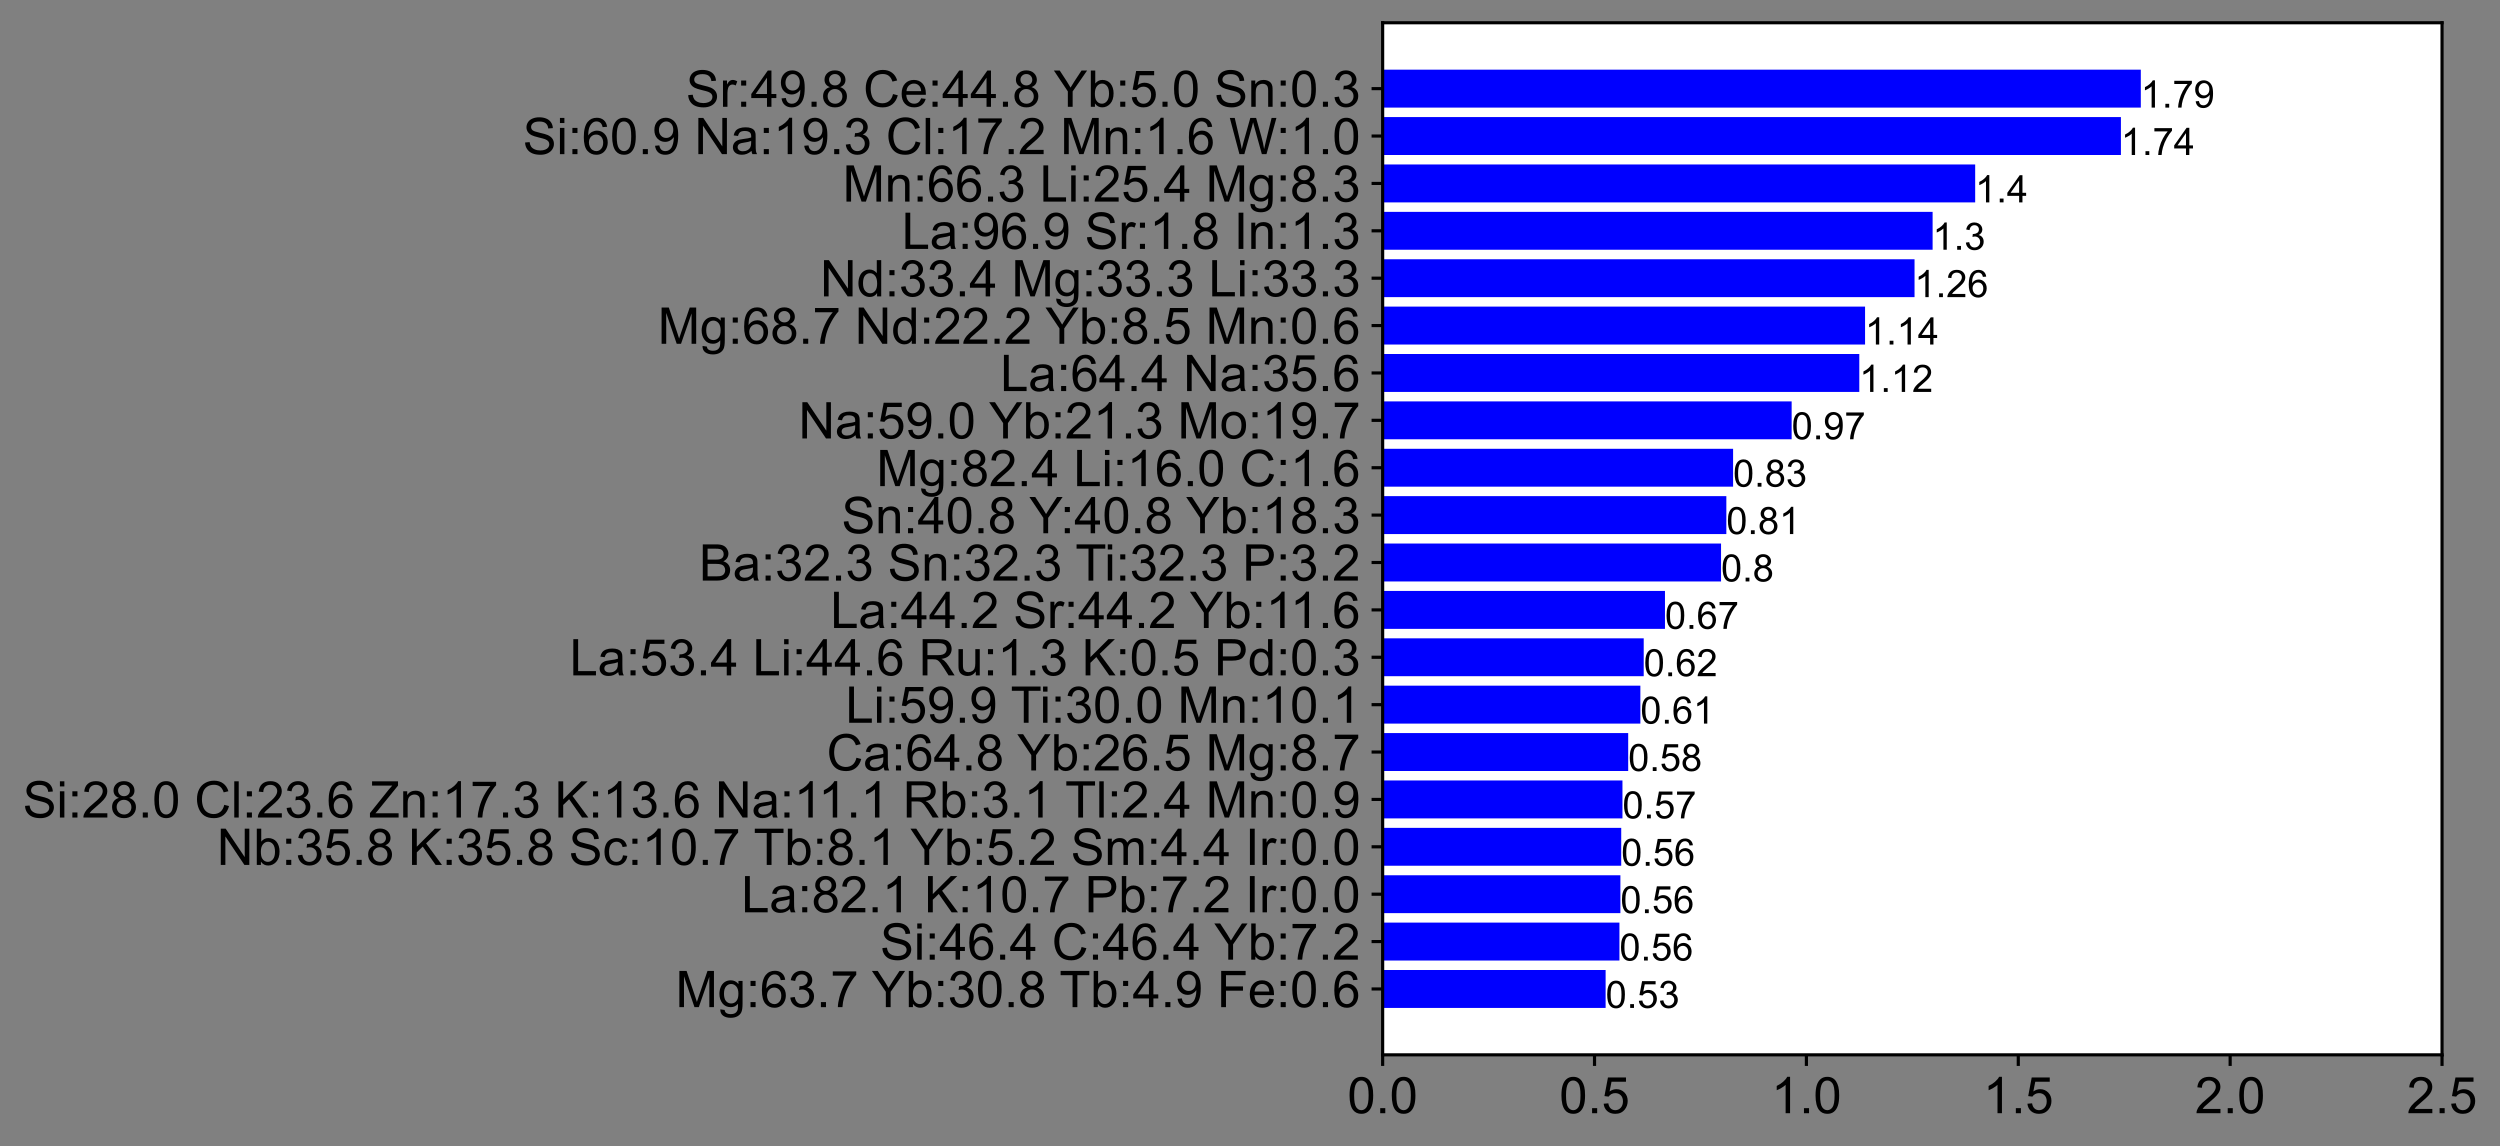 <?xml version="1.0" encoding="utf-8" standalone="no"?>
<!DOCTYPE svg PUBLIC "-//W3C//DTD SVG 1.1//EN"
  "http://www.w3.org/Graphics/SVG/1.1/DTD/svg11.dtd">
<!-- Created with matplotlib (https://matplotlib.org/) -->
<svg height="362.192pt" version="1.1" viewBox="0 0 790.08 362.192" width="790.08pt" xmlns="http://www.w3.org/2000/svg" xmlns:xlink="http://www.w3.org/1999/xlink">
 <rect x="0" y="0" width="790.08" height="362.192" fill="#808080" stroke="none"/>
 <defs>
  <style type="text/css">*{stroke-linecap:butt;stroke-linejoin:round;}</style>
 </defs>
 <g id="figure_1">
  <g id="patch_1">
   <path d="M 0 362.192 
L 790.08 362.192 
L 790.08 0 
L 0 0 
z
" style="fill:none;"/>
  </g>
  <g id="axes_1">
   <g id="patch_2">
    <path d="M 436.96 333.36 
L 771.76 333.36 
L 771.76 7.2 
L 436.96 7.2 
z
" style="fill:#ffffff;"/>
   </g>
   <g id="patch_3">
    <path clip-path="url(#pa561dd6795)" d="M 436.96 318.535 
L 507.426 318.535 
L 507.426 306.554 
L 436.96 306.554 
z
" style="fill:#0000ff;"/>
   </g>
   <g id="patch_4">
    <path clip-path="url(#pa561dd6795)" d="M 436.96 303.559 
L 511.792 303.559 
L 511.792 291.579 
L 436.96 291.579 
z
" style="fill:#0000ff;"/>
   </g>
   <g id="patch_5">
    <path clip-path="url(#pa561dd6795)" d="M 436.96 288.584 
L 512.096 288.584 
L 512.096 276.604 
L 436.96 276.604 
z
" style="fill:#0000ff;"/>
   </g>
   <g id="patch_6">
    <path clip-path="url(#pa561dd6795)" d="M 436.96 273.609 
L 512.36 273.609 
L 512.36 261.629 
L 436.96 261.629 
z
" style="fill:#0000ff;"/>
   </g>
   <g id="patch_7">
    <path clip-path="url(#pa561dd6795)" d="M 436.96 258.634 
L 512.748 258.634 
L 512.748 246.654 
L 436.96 246.654 
z
" style="fill:#0000ff;"/>
   </g>
   <g id="patch_8">
    <path clip-path="url(#pa561dd6795)" d="M 436.96 243.659 
L 514.56 243.659 
L 514.56 231.678 
L 436.96 231.678 
z
" style="fill:#0000ff;"/>
   </g>
   <g id="patch_9">
    <path clip-path="url(#pa561dd6795)" d="M 436.96 228.683 
L 518.408 228.683 
L 518.408 216.703 
L 436.96 216.703 
z
" style="fill:#0000ff;"/>
   </g>
   <g id="patch_10">
    <path clip-path="url(#pa561dd6795)" d="M 436.96 213.708 
L 519.467 213.708 
L 519.467 201.728 
L 436.96 201.728 
z
" style="fill:#0000ff;"/>
   </g>
   <g id="patch_11">
    <path clip-path="url(#pa561dd6795)" d="M 436.96 198.733 
L 526.185 198.733 
L 526.185 186.753 
L 436.96 186.753 
z
" style="fill:#0000ff;"/>
   </g>
   <g id="patch_12">
    <path clip-path="url(#pa561dd6795)" d="M 436.96 183.758 
L 543.906 183.758 
L 543.906 171.778 
L 436.96 171.778 
z
" style="fill:#0000ff;"/>
   </g>
   <g id="patch_13">
    <path clip-path="url(#pa561dd6795)" d="M 436.96 168.782 
L 545.579 168.782 
L 545.579 156.802 
L 436.96 156.802 
z
" style="fill:#0000ff;"/>
   </g>
   <g id="patch_14">
    <path clip-path="url(#pa561dd6795)" d="M 436.96 153.807 
L 547.713 153.807 
L 547.713 141.827 
L 436.96 141.827 
z
" style="fill:#0000ff;"/>
   </g>
   <g id="patch_15">
    <path clip-path="url(#pa561dd6795)" d="M 436.96 138.832 
L 566.217 138.832 
L 566.217 126.852 
L 436.96 126.852 
z
" style="fill:#0000ff;"/>
   </g>
   <g id="patch_16">
    <path clip-path="url(#pa561dd6795)" d="M 436.96 123.857 
L 587.597 123.857 
L 587.597 111.877 
L 436.96 111.877 
z
" style="fill:#0000ff;"/>
   </g>
   <g id="patch_17">
    <path clip-path="url(#pa561dd6795)" d="M 436.96 108.882 
L 589.419 108.882 
L 589.419 96.901 
L 436.96 96.901 
z
" style="fill:#0000ff;"/>
   </g>
   <g id="patch_18">
    <path clip-path="url(#pa561dd6795)" d="M 436.96 93.906 
L 605.056 93.906 
L 605.056 81.926 
L 436.96 81.926 
z
" style="fill:#0000ff;"/>
   </g>
   <g id="patch_19">
    <path clip-path="url(#pa561dd6795)" d="M 436.96 78.931 
L 610.767 78.931 
L 610.767 66.951 
L 436.96 66.951 
z
" style="fill:#0000ff;"/>
   </g>
   <g id="patch_20">
    <path clip-path="url(#pa561dd6795)" d="M 436.96 63.956 
L 624.219 63.956 
L 624.219 51.976 
L 436.96 51.976 
z
" style="fill:#0000ff;"/>
   </g>
   <g id="patch_21">
    <path clip-path="url(#pa561dd6795)" d="M 436.96 48.981 
L 670.279 48.981 
L 670.279 37.001 
L 436.96 37.001 
z
" style="fill:#0000ff;"/>
   </g>
   <g id="patch_22">
    <path clip-path="url(#pa561dd6795)" d="M 436.96 34.006 
L 676.565 34.006 
L 676.565 22.025 
L 436.96 22.025 
z
" style="fill:#0000ff;"/>
   </g>
   <g id="matplotlib.axis_1">
    <g id="xtick_1">
     <g id="line2d_1">
      <defs>
       <path d="M 0 0 
L 0 3.5 
" id="m2020a4a6a3" style="stroke:#000000;"/>
      </defs>
      <g>
       <use style="stroke:#000000;" x="436.96" xlink:href="#m2020a4a6a3" y="333.36"/>
      </g>
     </g>
     <g id="text_1">
      <!-- 0.0 -->
      <g transform="translate(425.84 351.812)scale(0.16 -0.16)">
       <defs>
        <path d="M 4.156 35.297 
Q 4.156 48 6.766 55.734 
Q 9.375 63.484 14.516 67.672 
Q 19.672 71.875 27.484 71.875 
Q 33.25 71.875 37.594 69.547 
Q 41.938 67.234 44.766 62.859 
Q 47.609 58.5 49.219 52.219 
Q 50.828 45.953 50.828 35.297 
Q 50.828 22.703 48.234 14.969 
Q 45.656 7.234 40.5 3 
Q 35.359 -1.219 27.484 -1.219 
Q 17.141 -1.219 11.234 6.203 
Q 4.156 15.141 4.156 35.297 
z
M 13.188 35.297 
Q 13.188 17.672 17.312 11.828 
Q 21.438 6 27.484 6 
Q 33.547 6 37.672 11.859 
Q 41.797 17.719 41.797 35.297 
Q 41.797 52.984 37.672 58.781 
Q 33.547 64.594 27.391 64.594 
Q 21.344 64.594 17.719 59.469 
Q 13.188 52.938 13.188 35.297 
z
" id="ArialMT-48"/>
        <path d="M 9.078 0 
L 9.078 10.016 
L 19.094 10.016 
L 19.094 0 
z
" id="ArialMT-46"/>
       </defs>
       <use xlink:href="#ArialMT-48"/>
       <use x="55.615" xlink:href="#ArialMT-46"/>
       <use x="83.398" xlink:href="#ArialMT-48"/>
      </g>
     </g>
    </g>
    <g id="xtick_2">
     <g id="line2d_2">
      <g>
       <use style="stroke:#000000;" x="503.92" xlink:href="#m2020a4a6a3" y="333.36"/>
      </g>
     </g>
     <g id="text_2">
      <!-- 0.5 -->
      <g transform="translate(492.8 351.812)scale(0.16 -0.16)">
       <defs>
        <path d="M 4.156 18.75 
L 13.375 19.531 
Q 14.406 12.797 18.141 9.391 
Q 21.875 6 27.156 6 
Q 33.5 6 37.891 10.781 
Q 42.281 15.578 42.281 23.484 
Q 42.281 31 38.062 35.344 
Q 33.844 39.703 27 39.703 
Q 22.75 39.703 19.328 37.766 
Q 15.922 35.844 13.969 32.766 
L 5.719 33.844 
L 12.641 70.609 
L 48.25 70.609 
L 48.25 62.203 
L 19.672 62.203 
L 15.828 42.969 
Q 22.266 47.469 29.344 47.469 
Q 38.719 47.469 45.156 40.969 
Q 51.609 34.469 51.609 24.266 
Q 51.609 14.547 45.953 7.469 
Q 39.062 -1.219 27.156 -1.219 
Q 17.391 -1.219 11.203 4.25 
Q 5.031 9.719 4.156 18.75 
z
" id="ArialMT-53"/>
       </defs>
       <use xlink:href="#ArialMT-48"/>
       <use x="55.615" xlink:href="#ArialMT-46"/>
       <use x="83.398" xlink:href="#ArialMT-53"/>
      </g>
     </g>
    </g>
    <g id="xtick_3">
     <g id="line2d_3">
      <g>
       <use style="stroke:#000000;" x="570.88" xlink:href="#m2020a4a6a3" y="333.36"/>
      </g>
     </g>
     <g id="text_3">
      <!-- 1.0 -->
      <g transform="translate(559.76 351.812)scale(0.16 -0.16)">
       <defs>
        <path d="M 37.25 0 
L 28.469 0 
L 28.469 56 
Q 25.297 52.984 20.141 49.953 
Q 14.984 46.922 10.891 45.406 
L 10.891 53.906 
Q 18.266 57.375 23.781 62.297 
Q 29.297 67.234 31.594 71.875 
L 37.25 71.875 
z
" id="ArialMT-49"/>
       </defs>
       <use xlink:href="#ArialMT-49"/>
       <use x="55.615" xlink:href="#ArialMT-46"/>
       <use x="83.398" xlink:href="#ArialMT-48"/>
      </g>
     </g>
    </g>
    <g id="xtick_4">
     <g id="line2d_4">
      <g>
       <use style="stroke:#000000;" x="637.84" xlink:href="#m2020a4a6a3" y="333.36"/>
      </g>
     </g>
     <g id="text_4">
      <!-- 1.5 -->
      <g transform="translate(626.72 351.812)scale(0.16 -0.16)">
       <use xlink:href="#ArialMT-49"/>
       <use x="55.615" xlink:href="#ArialMT-46"/>
       <use x="83.398" xlink:href="#ArialMT-53"/>
      </g>
     </g>
    </g>
    <g id="xtick_5">
     <g id="line2d_5">
      <g>
       <use style="stroke:#000000;" x="704.8" xlink:href="#m2020a4a6a3" y="333.36"/>
      </g>
     </g>
     <g id="text_5">
      <!-- 2.0 -->
      <g transform="translate(693.68 351.812)scale(0.16 -0.16)">
       <defs>
        <path d="M 50.344 8.453 
L 50.344 0 
L 3.031 0 
Q 2.938 3.172 4.047 6.109 
Q 5.859 10.938 9.828 15.625 
Q 13.812 20.312 21.344 26.469 
Q 33.016 36.031 37.109 41.625 
Q 41.219 47.219 41.219 52.203 
Q 41.219 57.422 37.469 61 
Q 33.734 64.594 27.734 64.594 
Q 21.391 64.594 17.578 60.781 
Q 13.766 56.984 13.719 50.25 
L 4.688 51.172 
Q 5.609 61.281 11.656 66.578 
Q 17.719 71.875 27.938 71.875 
Q 38.234 71.875 44.234 66.156 
Q 50.25 60.453 50.25 52 
Q 50.25 47.703 48.484 43.547 
Q 46.734 39.406 42.656 34.812 
Q 38.578 30.219 29.109 22.219 
Q 21.188 15.578 18.938 13.203 
Q 16.703 10.844 15.234 8.453 
z
" id="ArialMT-50"/>
       </defs>
       <use xlink:href="#ArialMT-50"/>
       <use x="55.615" xlink:href="#ArialMT-46"/>
       <use x="83.398" xlink:href="#ArialMT-48"/>
      </g>
     </g>
    </g>
    <g id="xtick_6">
     <g id="line2d_6">
      <g>
       <use style="stroke:#000000;" x="771.76" xlink:href="#m2020a4a6a3" y="333.36"/>
      </g>
     </g>
     <g id="text_6">
      <!-- 2.5 -->
      <g transform="translate(760.64 351.812)scale(0.16 -0.16)">
       <use xlink:href="#ArialMT-50"/>
       <use x="55.615" xlink:href="#ArialMT-46"/>
       <use x="83.398" xlink:href="#ArialMT-53"/>
      </g>
     </g>
    </g>
   </g>
   <g id="matplotlib.axis_2">
    <g id="ytick_1">
     <g id="line2d_7">
      <defs>
       <path d="M 0 0 
L -3.5 0 
" id="m8ee20218e0" style="stroke:#000000;"/>
      </defs>
      <g>
       <use style="stroke:#000000;" x="436.96" xlink:href="#m8ee20218e0" y="28.016"/>
      </g>
     </g>
     <g id="text_7">
      <!-- Sr:49.8 Ce:44.8 Yb:5.0 Sn:0.3 -->
      <g transform="translate(216.778 33.742)scale(0.16 -0.16)">
       <defs>
        <path d="M 4.5 23 
L 13.422 23.781 
Q 14.062 18.406 16.375 14.969 
Q 18.703 11.531 23.578 9.406 
Q 28.469 7.281 34.578 7.281 
Q 39.984 7.281 44.141 8.891 
Q 48.297 10.5 50.312 13.297 
Q 52.344 16.109 52.344 19.438 
Q 52.344 22.797 50.391 25.312 
Q 48.438 27.828 43.953 29.547 
Q 41.062 30.672 31.203 33.031 
Q 21.344 35.406 17.391 37.5 
Q 12.25 40.188 9.734 44.156 
Q 7.234 48.141 7.234 53.078 
Q 7.234 58.5 10.297 63.203 
Q 13.375 67.922 19.281 70.359 
Q 25.203 72.797 32.422 72.797 
Q 40.375 72.797 46.453 70.234 
Q 52.547 67.672 55.812 62.688 
Q 59.078 57.719 59.328 51.422 
L 50.25 50.734 
Q 49.516 57.516 45.281 60.984 
Q 41.062 64.453 32.812 64.453 
Q 24.219 64.453 20.281 61.297 
Q 16.359 58.156 16.359 53.719 
Q 16.359 49.859 19.141 47.359 
Q 21.875 44.875 33.422 42.266 
Q 44.969 39.656 49.266 37.703 
Q 55.516 34.812 58.484 30.391 
Q 61.469 25.984 61.469 20.219 
Q 61.469 14.5 58.203 9.438 
Q 54.938 4.391 48.797 1.578 
Q 42.672 -1.219 35.016 -1.219 
Q 25.297 -1.219 18.719 1.609 
Q 12.156 4.438 8.422 10.125 
Q 4.688 15.828 4.5 23 
z
" id="ArialMT-83"/>
        <path d="M 6.5 0 
L 6.5 51.859 
L 14.406 51.859 
L 14.406 44 
Q 17.438 49.516 20 51.266 
Q 22.562 53.031 25.641 53.031 
Q 30.078 53.031 34.672 50.203 
L 31.641 42.047 
Q 28.422 43.953 25.203 43.953 
Q 22.312 43.953 20.016 42.219 
Q 17.719 40.484 16.75 37.406 
Q 15.281 32.719 15.281 27.156 
L 15.281 0 
z
" id="ArialMT-114"/>
        <path d="M 9.031 41.844 
L 9.031 51.859 
L 19.047 51.859 
L 19.047 41.844 
z
M 9.031 0 
L 9.031 10.016 
L 19.047 10.016 
L 19.047 0 
z
" id="ArialMT-58"/>
        <path d="M 32.328 0 
L 32.328 17.141 
L 1.266 17.141 
L 1.266 25.203 
L 33.938 71.578 
L 41.109 71.578 
L 41.109 25.203 
L 50.781 25.203 
L 50.781 17.141 
L 41.109 17.141 
L 41.109 0 
z
M 32.328 25.203 
L 32.328 57.469 
L 9.906 25.203 
z
" id="ArialMT-52"/>
        <path d="M 5.469 16.547 
L 13.922 17.328 
Q 14.984 11.375 18.016 8.688 
Q 21.047 6 25.781 6 
Q 29.828 6 32.875 7.859 
Q 35.938 9.719 37.891 12.812 
Q 39.844 15.922 41.156 21.188 
Q 42.484 26.469 42.484 31.938 
Q 42.484 32.516 42.438 33.688 
Q 39.797 29.5 35.234 26.875 
Q 30.672 24.266 25.344 24.266 
Q 16.453 24.266 10.297 30.703 
Q 4.156 37.156 4.156 47.703 
Q 4.156 58.594 10.578 65.234 
Q 17 71.875 26.656 71.875 
Q 33.641 71.875 39.422 68.109 
Q 45.219 64.359 48.219 57.391 
Q 51.219 50.438 51.219 37.25 
Q 51.219 23.531 48.234 15.406 
Q 45.266 7.281 39.375 3.031 
Q 33.5 -1.219 25.594 -1.219 
Q 17.188 -1.219 11.859 3.438 
Q 6.547 8.109 5.469 16.547 
z
M 41.453 48.141 
Q 41.453 55.719 37.422 60.156 
Q 33.406 64.594 27.734 64.594 
Q 21.875 64.594 17.531 59.812 
Q 13.188 55.031 13.188 47.406 
Q 13.188 40.578 17.312 36.297 
Q 21.438 32.031 27.484 32.031 
Q 33.594 32.031 37.516 36.297 
Q 41.453 40.578 41.453 48.141 
z
" id="ArialMT-57"/>
        <path d="M 17.672 38.812 
Q 12.203 40.828 9.562 44.531 
Q 6.938 48.25 6.938 53.422 
Q 6.938 61.234 12.547 66.547 
Q 18.172 71.875 27.484 71.875 
Q 36.859 71.875 42.578 66.422 
Q 48.297 60.984 48.297 53.172 
Q 48.297 48.188 45.672 44.5 
Q 43.062 40.828 37.75 38.812 
Q 44.344 36.672 47.781 31.875 
Q 51.219 27.094 51.219 20.453 
Q 51.219 11.281 44.719 5.031 
Q 38.234 -1.219 27.641 -1.219 
Q 17.047 -1.219 10.547 5.047 
Q 4.047 11.328 4.047 20.703 
Q 4.047 27.688 7.594 32.391 
Q 11.141 37.109 17.672 38.812 
z
M 15.922 53.719 
Q 15.922 48.641 19.188 45.406 
Q 22.469 42.188 27.688 42.188 
Q 32.766 42.188 36.016 45.375 
Q 39.266 48.578 39.266 53.219 
Q 39.266 58.062 35.906 61.359 
Q 32.562 64.656 27.594 64.656 
Q 22.562 64.656 19.234 61.422 
Q 15.922 58.203 15.922 53.719 
z
M 13.094 20.656 
Q 13.094 16.891 14.875 13.375 
Q 16.656 9.859 20.172 7.922 
Q 23.688 6 27.734 6 
Q 34.031 6 38.125 10.047 
Q 42.234 14.109 42.234 20.359 
Q 42.234 26.703 38.016 30.859 
Q 33.797 35.016 27.438 35.016 
Q 21.234 35.016 17.156 30.906 
Q 13.094 26.812 13.094 20.656 
z
" id="ArialMT-56"/>
        <path id="ArialMT-32"/>
        <path d="M 58.797 25.094 
L 68.266 22.703 
Q 65.281 11.031 57.547 4.906 
Q 49.812 -1.219 38.625 -1.219 
Q 27.047 -1.219 19.797 3.484 
Q 12.547 8.203 8.766 17.141 
Q 4.984 26.078 4.984 36.328 
Q 4.984 47.516 9.25 55.828 
Q 13.531 64.156 21.406 68.469 
Q 29.297 72.797 38.766 72.797 
Q 49.516 72.797 56.828 67.328 
Q 64.156 61.859 67.047 51.953 
L 57.719 49.75 
Q 55.219 57.562 50.484 61.125 
Q 45.75 64.703 38.578 64.703 
Q 30.328 64.703 24.781 60.734 
Q 19.234 56.781 16.984 50.109 
Q 14.75 43.453 14.75 36.375 
Q 14.75 27.25 17.406 20.438 
Q 20.062 13.625 25.672 10.25 
Q 31.297 6.891 37.844 6.891 
Q 45.797 6.891 51.312 11.469 
Q 56.844 16.062 58.797 25.094 
z
" id="ArialMT-67"/>
        <path d="M 42.094 16.703 
L 51.172 15.578 
Q 49.031 7.625 43.219 3.219 
Q 37.406 -1.172 28.375 -1.172 
Q 17 -1.172 10.328 5.828 
Q 3.656 12.844 3.656 25.484 
Q 3.656 38.578 10.391 45.797 
Q 17.141 53.031 27.875 53.031 
Q 38.281 53.031 44.875 45.953 
Q 51.469 38.875 51.469 26.031 
Q 51.469 25.25 51.422 23.688 
L 12.75 23.688 
Q 13.234 15.141 17.578 10.594 
Q 21.922 6.062 28.422 6.062 
Q 33.25 6.062 36.672 8.594 
Q 40.094 11.141 42.094 16.703 
z
M 13.234 30.906 
L 42.188 30.906 
Q 41.609 37.453 38.875 40.719 
Q 34.672 45.797 27.984 45.797 
Q 21.922 45.797 17.797 41.75 
Q 13.672 37.703 13.234 30.906 
z
" id="ArialMT-101"/>
        <path d="M 27.875 0 
L 27.875 30.328 
L 0.297 71.578 
L 11.812 71.578 
L 25.922 50 
Q 29.828 43.953 33.203 37.891 
Q 36.422 43.5 41.016 50.531 
L 54.891 71.578 
L 65.922 71.578 
L 37.359 30.328 
L 37.359 0 
z
" id="ArialMT-89"/>
        <path d="M 14.703 0 
L 6.547 0 
L 6.547 71.578 
L 15.328 71.578 
L 15.328 46.047 
Q 20.906 53.031 29.547 53.031 
Q 34.328 53.031 38.594 51.094 
Q 42.875 49.172 45.625 45.672 
Q 48.391 42.188 49.953 37.25 
Q 51.516 32.328 51.516 26.703 
Q 51.516 13.375 44.922 6.094 
Q 38.328 -1.172 29.109 -1.172 
Q 19.922 -1.172 14.703 6.5 
z
M 14.594 26.312 
Q 14.594 17 17.141 12.844 
Q 21.297 6.062 28.375 6.062 
Q 34.125 6.062 38.328 11.062 
Q 42.531 16.062 42.531 25.984 
Q 42.531 36.141 38.5 40.969 
Q 34.469 45.797 28.766 45.797 
Q 23 45.797 18.797 40.797 
Q 14.594 35.797 14.594 26.312 
z
" id="ArialMT-98"/>
        <path d="M 6.594 0 
L 6.594 51.859 
L 14.5 51.859 
L 14.5 44.484 
Q 20.219 53.031 31 53.031 
Q 35.688 53.031 39.625 51.344 
Q 43.562 49.656 45.516 46.922 
Q 47.469 44.188 48.25 40.438 
Q 48.734 37.984 48.734 31.891 
L 48.734 0 
L 39.938 0 
L 39.938 31.547 
Q 39.938 36.922 38.906 39.578 
Q 37.891 42.234 35.281 43.812 
Q 32.672 45.406 29.156 45.406 
Q 23.531 45.406 19.453 41.844 
Q 15.375 38.281 15.375 28.328 
L 15.375 0 
z
" id="ArialMT-110"/>
        <path d="M 4.203 18.891 
L 12.984 20.062 
Q 14.5 12.594 18.141 9.297 
Q 21.781 6 27 6 
Q 33.203 6 37.469 10.297 
Q 41.75 14.594 41.75 20.953 
Q 41.75 27 37.797 30.922 
Q 33.844 34.859 27.734 34.859 
Q 25.25 34.859 21.531 33.891 
L 22.516 41.609 
Q 23.391 41.5 23.922 41.5 
Q 29.547 41.5 34.031 44.422 
Q 38.531 47.359 38.531 53.469 
Q 38.531 58.297 35.25 61.469 
Q 31.984 64.656 26.812 64.656 
Q 21.688 64.656 18.266 61.422 
Q 14.844 58.203 13.875 51.766 
L 5.078 53.328 
Q 6.688 62.156 12.391 67.016 
Q 18.109 71.875 26.609 71.875 
Q 32.469 71.875 37.391 69.359 
Q 42.328 66.844 44.938 62.5 
Q 47.562 58.156 47.562 53.266 
Q 47.562 48.641 45.062 44.828 
Q 42.578 41.016 37.703 38.766 
Q 44.047 37.312 47.562 32.688 
Q 51.078 28.078 51.078 21.141 
Q 51.078 11.766 44.234 5.25 
Q 37.406 -1.266 26.953 -1.266 
Q 17.531 -1.266 11.297 4.344 
Q 5.078 9.969 4.203 18.891 
z
" id="ArialMT-51"/>
       </defs>
       <use xlink:href="#ArialMT-83"/>
       <use x="66.699" xlink:href="#ArialMT-114"/>
       <use x="100" xlink:href="#ArialMT-58"/>
       <use x="127.783" xlink:href="#ArialMT-52"/>
       <use x="183.398" xlink:href="#ArialMT-57"/>
       <use x="239.014" xlink:href="#ArialMT-46"/>
       <use x="266.797" xlink:href="#ArialMT-56"/>
       <use x="322.412" xlink:href="#ArialMT-32"/>
       <use x="350.195" xlink:href="#ArialMT-67"/>
       <use x="422.412" xlink:href="#ArialMT-101"/>
       <use x="478.027" xlink:href="#ArialMT-58"/>
       <use x="505.811" xlink:href="#ArialMT-52"/>
       <use x="561.426" xlink:href="#ArialMT-52"/>
       <use x="617.041" xlink:href="#ArialMT-46"/>
       <use x="644.824" xlink:href="#ArialMT-56"/>
       <use x="700.439" xlink:href="#ArialMT-32"/>
       <use x="726.473" xlink:href="#ArialMT-89"/>
       <use x="793.172" xlink:href="#ArialMT-98"/>
       <use x="848.787" xlink:href="#ArialMT-58"/>
       <use x="876.57" xlink:href="#ArialMT-53"/>
       <use x="932.186" xlink:href="#ArialMT-46"/>
       <use x="959.969" xlink:href="#ArialMT-48"/>
       <use x="1015.584" xlink:href="#ArialMT-32"/>
       <use x="1043.367" xlink:href="#ArialMT-83"/>
       <use x="1110.066" xlink:href="#ArialMT-110"/>
       <use x="1165.682" xlink:href="#ArialMT-58"/>
       <use x="1193.465" xlink:href="#ArialMT-48"/>
       <use x="1249.08" xlink:href="#ArialMT-46"/>
       <use x="1276.863" xlink:href="#ArialMT-51"/>
      </g>
     </g>
    </g>
    <g id="ytick_2">
     <g id="line2d_8">
      <g>
       <use style="stroke:#000000;" x="436.96" xlink:href="#m8ee20218e0" y="42.991"/>
      </g>
     </g>
     <g id="text_8">
      <!-- Si:60.9 Na:19.3 Cl:17.2 Mn:1.6 W:1.0 -->
      <g transform="translate(165.225 48.717)scale(0.16 -0.16)">
       <defs>
        <path d="M 6.641 61.469 
L 6.641 71.578 
L 15.438 71.578 
L 15.438 61.469 
z
M 6.641 0 
L 6.641 51.859 
L 15.438 51.859 
L 15.438 0 
z
" id="ArialMT-105"/>
        <path d="M 49.75 54.047 
L 41.016 53.375 
Q 39.844 58.547 37.703 60.891 
Q 34.125 64.656 28.906 64.656 
Q 24.703 64.656 21.531 62.312 
Q 17.391 59.281 14.984 53.469 
Q 12.594 47.656 12.5 36.922 
Q 15.672 41.75 20.266 44.094 
Q 24.859 46.438 29.891 46.438 
Q 38.672 46.438 44.844 39.969 
Q 51.031 33.5 51.031 23.25 
Q 51.031 16.5 48.125 10.719 
Q 45.219 4.938 40.141 1.859 
Q 35.062 -1.219 28.609 -1.219 
Q 17.625 -1.219 10.688 6.859 
Q 3.766 14.938 3.766 33.5 
Q 3.766 54.25 11.422 63.672 
Q 18.109 71.875 29.438 71.875 
Q 37.891 71.875 43.281 67.141 
Q 48.688 62.406 49.75 54.047 
z
M 13.875 23.188 
Q 13.875 18.656 15.797 14.5 
Q 17.719 10.359 21.188 8.172 
Q 24.656 6 28.469 6 
Q 34.031 6 38.031 10.484 
Q 42.047 14.984 42.047 22.703 
Q 42.047 30.125 38.078 34.391 
Q 34.125 38.672 28.125 38.672 
Q 22.172 38.672 18.016 34.391 
Q 13.875 30.125 13.875 23.188 
z
" id="ArialMT-54"/>
        <path d="M 7.625 0 
L 7.625 71.578 
L 17.328 71.578 
L 54.938 15.375 
L 54.938 71.578 
L 64.016 71.578 
L 64.016 0 
L 54.297 0 
L 16.703 56.25 
L 16.703 0 
z
" id="ArialMT-78"/>
        <path d="M 40.438 6.391 
Q 35.547 2.25 31.031 0.531 
Q 26.516 -1.172 21.344 -1.172 
Q 12.797 -1.172 8.203 3 
Q 3.609 7.172 3.609 13.672 
Q 3.609 17.484 5.344 20.625 
Q 7.078 23.781 9.891 25.688 
Q 12.703 27.594 16.219 28.562 
Q 18.797 29.25 24.031 29.891 
Q 34.672 31.156 39.703 32.906 
Q 39.75 34.719 39.75 35.203 
Q 39.75 40.578 37.25 42.781 
Q 33.891 45.75 27.25 45.75 
Q 21.047 45.75 18.094 43.578 
Q 15.141 41.406 13.719 35.891 
L 5.125 37.062 
Q 6.297 42.578 8.984 45.969 
Q 11.672 49.359 16.75 51.188 
Q 21.828 53.031 28.516 53.031 
Q 35.156 53.031 39.297 51.469 
Q 43.453 49.906 45.406 47.531 
Q 47.359 45.172 48.141 41.547 
Q 48.578 39.312 48.578 33.453 
L 48.578 21.734 
Q 48.578 9.469 49.141 6.219 
Q 49.703 2.984 51.375 0 
L 42.188 0 
Q 40.828 2.734 40.438 6.391 
z
M 39.703 26.031 
Q 34.906 24.078 25.344 22.703 
Q 19.922 21.922 17.672 20.938 
Q 15.438 19.969 14.203 18.094 
Q 12.984 16.219 12.984 13.922 
Q 12.984 10.406 15.641 8.062 
Q 18.312 5.719 23.438 5.719 
Q 28.516 5.719 32.469 7.938 
Q 36.422 10.156 38.281 14.016 
Q 39.703 17 39.703 22.797 
z
" id="ArialMT-97"/>
        <path d="M 6.391 0 
L 6.391 71.578 
L 15.188 71.578 
L 15.188 0 
z
" id="ArialMT-108"/>
        <path d="M 4.734 62.203 
L 4.734 70.656 
L 51.078 70.656 
L 51.078 63.812 
Q 44.234 56.547 37.516 44.484 
Q 30.812 32.422 27.156 19.672 
Q 24.516 10.688 23.781 0 
L 14.75 0 
Q 14.891 8.453 18.062 20.406 
Q 21.234 32.375 27.172 43.484 
Q 33.109 54.594 39.797 62.203 
z
" id="ArialMT-55"/>
        <path d="M 7.422 0 
L 7.422 71.578 
L 21.688 71.578 
L 38.625 20.906 
Q 40.969 13.812 42.047 10.297 
Q 43.266 14.203 45.844 21.781 
L 62.984 71.578 
L 75.734 71.578 
L 75.734 0 
L 66.609 0 
L 66.609 59.906 
L 45.797 0 
L 37.25 0 
L 16.547 60.938 
L 16.547 0 
z
" id="ArialMT-77"/>
        <path d="M 20.219 0 
L 1.219 71.578 
L 10.938 71.578 
L 21.828 24.656 
Q 23.578 17.281 24.859 10.016 
Q 27.594 21.484 28.078 23.25 
L 41.703 71.578 
L 53.125 71.578 
L 63.375 35.359 
Q 67.234 21.875 68.953 10.016 
Q 70.312 16.797 72.516 25.594 
L 83.734 71.578 
L 93.266 71.578 
L 73.641 0 
L 64.5 0 
L 49.422 54.547 
Q 47.516 61.375 47.172 62.938 
Q 46.047 58.016 45.062 54.547 
L 29.891 0 
z
" id="ArialMT-87"/>
       </defs>
       <use xlink:href="#ArialMT-83"/>
       <use x="66.699" xlink:href="#ArialMT-105"/>
       <use x="88.916" xlink:href="#ArialMT-58"/>
       <use x="116.699" xlink:href="#ArialMT-54"/>
       <use x="172.314" xlink:href="#ArialMT-48"/>
       <use x="227.93" xlink:href="#ArialMT-46"/>
       <use x="255.713" xlink:href="#ArialMT-57"/>
       <use x="311.328" xlink:href="#ArialMT-32"/>
       <use x="339.111" xlink:href="#ArialMT-78"/>
       <use x="411.328" xlink:href="#ArialMT-97"/>
       <use x="466.943" xlink:href="#ArialMT-58"/>
       <use x="494.727" xlink:href="#ArialMT-49"/>
       <use x="550.342" xlink:href="#ArialMT-57"/>
       <use x="605.957" xlink:href="#ArialMT-46"/>
       <use x="633.74" xlink:href="#ArialMT-51"/>
       <use x="689.355" xlink:href="#ArialMT-32"/>
       <use x="717.139" xlink:href="#ArialMT-67"/>
       <use x="789.355" xlink:href="#ArialMT-108"/>
       <use x="811.572" xlink:href="#ArialMT-58"/>
       <use x="839.355" xlink:href="#ArialMT-49"/>
       <use x="894.971" xlink:href="#ArialMT-55"/>
       <use x="950.586" xlink:href="#ArialMT-46"/>
       <use x="978.369" xlink:href="#ArialMT-50"/>
       <use x="1033.984" xlink:href="#ArialMT-32"/>
       <use x="1061.768" xlink:href="#ArialMT-77"/>
       <use x="1145.068" xlink:href="#ArialMT-110"/>
       <use x="1200.684" xlink:href="#ArialMT-58"/>
       <use x="1228.467" xlink:href="#ArialMT-49"/>
       <use x="1284.082" xlink:href="#ArialMT-46"/>
       <use x="1311.865" xlink:href="#ArialMT-54"/>
       <use x="1367.48" xlink:href="#ArialMT-32"/>
       <use x="1395.264" xlink:href="#ArialMT-87"/>
       <use x="1487.898" xlink:href="#ArialMT-58"/>
       <use x="1515.682" xlink:href="#ArialMT-49"/>
       <use x="1571.297" xlink:href="#ArialMT-46"/>
       <use x="1599.08" xlink:href="#ArialMT-48"/>
      </g>
     </g>
    </g>
    <g id="ytick_3">
     <g id="line2d_9">
      <g>
       <use style="stroke:#000000;" x="436.96" xlink:href="#m8ee20218e0" y="57.966"/>
      </g>
     </g>
     <g id="text_9">
      <!-- Mn:66.3 Li:25.4 Mg:8.3 -->
      <g transform="translate(266.317 63.716)scale(0.16 -0.16)">
       <defs>
        <path d="M 7.328 0 
L 7.328 71.578 
L 16.797 71.578 
L 16.797 8.453 
L 52.047 8.453 
L 52.047 0 
z
" id="ArialMT-76"/>
        <path d="M 4.984 -4.297 
L 13.531 -5.562 
Q 14.062 -9.516 16.5 -11.328 
Q 19.781 -13.766 25.438 -13.766 
Q 31.547 -13.766 34.859 -11.328 
Q 38.188 -8.891 39.359 -4.5 
Q 40.047 -1.812 39.984 6.781 
Q 34.234 0 25.641 0 
Q 14.938 0 9.078 7.719 
Q 3.219 15.438 3.219 26.219 
Q 3.219 33.641 5.906 39.906 
Q 8.594 46.188 13.688 49.609 
Q 18.797 53.031 25.688 53.031 
Q 34.859 53.031 40.828 45.609 
L 40.828 51.859 
L 48.922 51.859 
L 48.922 7.031 
Q 48.922 -5.078 46.453 -10.125 
Q 44 -15.188 38.641 -18.109 
Q 33.297 -21.047 25.484 -21.047 
Q 16.219 -21.047 10.5 -16.875 
Q 4.781 -12.703 4.984 -4.297 
z
M 12.25 26.859 
Q 12.25 16.656 16.297 11.969 
Q 20.359 7.281 26.469 7.281 
Q 32.516 7.281 36.609 11.938 
Q 40.719 16.609 40.719 26.562 
Q 40.719 36.078 36.5 40.906 
Q 32.281 45.75 26.312 45.75 
Q 20.453 45.75 16.344 40.984 
Q 12.25 36.234 12.25 26.859 
z
" id="ArialMT-103"/>
       </defs>
       <use xlink:href="#ArialMT-77"/>
       <use x="83.301" xlink:href="#ArialMT-110"/>
       <use x="138.916" xlink:href="#ArialMT-58"/>
       <use x="166.699" xlink:href="#ArialMT-54"/>
       <use x="222.314" xlink:href="#ArialMT-54"/>
       <use x="277.93" xlink:href="#ArialMT-46"/>
       <use x="305.713" xlink:href="#ArialMT-51"/>
       <use x="361.328" xlink:href="#ArialMT-32"/>
       <use x="389.111" xlink:href="#ArialMT-76"/>
       <use x="444.727" xlink:href="#ArialMT-105"/>
       <use x="466.943" xlink:href="#ArialMT-58"/>
       <use x="494.727" xlink:href="#ArialMT-50"/>
       <use x="550.342" xlink:href="#ArialMT-53"/>
       <use x="605.957" xlink:href="#ArialMT-46"/>
       <use x="633.74" xlink:href="#ArialMT-52"/>
       <use x="689.355" xlink:href="#ArialMT-32"/>
       <use x="717.139" xlink:href="#ArialMT-77"/>
       <use x="800.439" xlink:href="#ArialMT-103"/>
       <use x="856.055" xlink:href="#ArialMT-58"/>
       <use x="883.838" xlink:href="#ArialMT-56"/>
       <use x="939.453" xlink:href="#ArialMT-46"/>
       <use x="967.236" xlink:href="#ArialMT-51"/>
      </g>
     </g>
    </g>
    <g id="ytick_4">
     <g id="line2d_10">
      <g>
       <use style="stroke:#000000;" x="436.96" xlink:href="#m8ee20218e0" y="72.941"/>
      </g>
     </g>
     <g id="text_10">
      <!-- La:96.9 Sr:1.8 In:1.3 -->
      <g transform="translate(284.98 78.667)scale(0.16 -0.16)">
       <defs>
        <path d="M 9.328 0 
L 9.328 71.578 
L 18.797 71.578 
L 18.797 0 
z
" id="ArialMT-73"/>
       </defs>
       <use xlink:href="#ArialMT-76"/>
       <use x="55.615" xlink:href="#ArialMT-97"/>
       <use x="111.23" xlink:href="#ArialMT-58"/>
       <use x="139.014" xlink:href="#ArialMT-57"/>
       <use x="194.629" xlink:href="#ArialMT-54"/>
       <use x="250.244" xlink:href="#ArialMT-46"/>
       <use x="278.027" xlink:href="#ArialMT-57"/>
       <use x="333.643" xlink:href="#ArialMT-32"/>
       <use x="361.426" xlink:href="#ArialMT-83"/>
       <use x="428.125" xlink:href="#ArialMT-114"/>
       <use x="461.426" xlink:href="#ArialMT-58"/>
       <use x="489.209" xlink:href="#ArialMT-49"/>
       <use x="544.824" xlink:href="#ArialMT-46"/>
       <use x="572.607" xlink:href="#ArialMT-56"/>
       <use x="628.223" xlink:href="#ArialMT-32"/>
       <use x="656.006" xlink:href="#ArialMT-73"/>
       <use x="683.789" xlink:href="#ArialMT-110"/>
       <use x="739.404" xlink:href="#ArialMT-58"/>
       <use x="767.188" xlink:href="#ArialMT-49"/>
       <use x="822.803" xlink:href="#ArialMT-46"/>
       <use x="850.586" xlink:href="#ArialMT-51"/>
      </g>
     </g>
    </g>
    <g id="ytick_5">
     <g id="line2d_11">
      <g>
       <use style="stroke:#000000;" x="436.96" xlink:href="#m8ee20218e0" y="87.916"/>
      </g>
     </g>
     <g id="text_11">
      <!-- Nd:33.4 Mg:33.3 Li:33.3 -->
      <g transform="translate(259.192 93.666)scale(0.16 -0.16)">
       <defs>
        <path d="M 40.234 0 
L 40.234 6.547 
Q 35.297 -1.172 25.734 -1.172 
Q 19.531 -1.172 14.328 2.25 
Q 9.125 5.672 6.266 11.797 
Q 3.422 17.922 3.422 25.875 
Q 3.422 33.641 6 39.969 
Q 8.594 46.297 13.766 49.656 
Q 18.953 53.031 25.344 53.031 
Q 30.031 53.031 33.688 51.047 
Q 37.359 49.078 39.656 45.906 
L 39.656 71.578 
L 48.391 71.578 
L 48.391 0 
z
M 12.453 25.875 
Q 12.453 15.922 16.641 10.984 
Q 20.844 6.062 26.562 6.062 
Q 32.328 6.062 36.344 10.766 
Q 40.375 15.484 40.375 25.141 
Q 40.375 35.797 36.266 40.766 
Q 32.172 45.75 26.172 45.75 
Q 20.312 45.75 16.375 40.969 
Q 12.453 36.188 12.453 25.875 
z
" id="ArialMT-100"/>
       </defs>
       <use xlink:href="#ArialMT-78"/>
       <use x="72.217" xlink:href="#ArialMT-100"/>
       <use x="127.832" xlink:href="#ArialMT-58"/>
       <use x="155.615" xlink:href="#ArialMT-51"/>
       <use x="211.23" xlink:href="#ArialMT-51"/>
       <use x="266.846" xlink:href="#ArialMT-46"/>
       <use x="294.629" xlink:href="#ArialMT-52"/>
       <use x="350.244" xlink:href="#ArialMT-32"/>
       <use x="378.027" xlink:href="#ArialMT-77"/>
       <use x="461.328" xlink:href="#ArialMT-103"/>
       <use x="516.943" xlink:href="#ArialMT-58"/>
       <use x="544.727" xlink:href="#ArialMT-51"/>
       <use x="600.342" xlink:href="#ArialMT-51"/>
       <use x="655.957" xlink:href="#ArialMT-46"/>
       <use x="683.74" xlink:href="#ArialMT-51"/>
       <use x="739.355" xlink:href="#ArialMT-32"/>
       <use x="767.139" xlink:href="#ArialMT-76"/>
       <use x="822.754" xlink:href="#ArialMT-105"/>
       <use x="844.971" xlink:href="#ArialMT-58"/>
       <use x="872.754" xlink:href="#ArialMT-51"/>
       <use x="928.369" xlink:href="#ArialMT-51"/>
       <use x="983.984" xlink:href="#ArialMT-46"/>
       <use x="1011.768" xlink:href="#ArialMT-51"/>
      </g>
     </g>
    </g>
    <g id="ytick_6">
     <g id="line2d_12">
      <g>
       <use style="stroke:#000000;" x="436.96" xlink:href="#m8ee20218e0" y="102.892"/>
      </g>
     </g>
     <g id="text_12">
      <!-- Mg:68.7 Nd:22.2 Yb:8.5 Mn:0.6 -->
      <g transform="translate(207.898 108.642)scale(0.16 -0.16)">
       <use xlink:href="#ArialMT-77"/>
       <use x="83.301" xlink:href="#ArialMT-103"/>
       <use x="138.916" xlink:href="#ArialMT-58"/>
       <use x="166.699" xlink:href="#ArialMT-54"/>
       <use x="222.314" xlink:href="#ArialMT-56"/>
       <use x="277.93" xlink:href="#ArialMT-46"/>
       <use x="305.713" xlink:href="#ArialMT-55"/>
       <use x="361.328" xlink:href="#ArialMT-32"/>
       <use x="389.111" xlink:href="#ArialMT-78"/>
       <use x="461.328" xlink:href="#ArialMT-100"/>
       <use x="516.943" xlink:href="#ArialMT-58"/>
       <use x="544.727" xlink:href="#ArialMT-50"/>
       <use x="600.342" xlink:href="#ArialMT-50"/>
       <use x="655.957" xlink:href="#ArialMT-46"/>
       <use x="683.74" xlink:href="#ArialMT-50"/>
       <use x="739.355" xlink:href="#ArialMT-32"/>
       <use x="765.389" xlink:href="#ArialMT-89"/>
       <use x="832.088" xlink:href="#ArialMT-98"/>
       <use x="887.703" xlink:href="#ArialMT-58"/>
       <use x="915.486" xlink:href="#ArialMT-56"/>
       <use x="971.102" xlink:href="#ArialMT-46"/>
       <use x="998.885" xlink:href="#ArialMT-53"/>
       <use x="1054.5" xlink:href="#ArialMT-32"/>
       <use x="1082.283" xlink:href="#ArialMT-77"/>
       <use x="1165.584" xlink:href="#ArialMT-110"/>
       <use x="1221.199" xlink:href="#ArialMT-58"/>
       <use x="1248.982" xlink:href="#ArialMT-48"/>
       <use x="1304.598" xlink:href="#ArialMT-46"/>
       <use x="1332.381" xlink:href="#ArialMT-54"/>
      </g>
     </g>
    </g>
    <g id="ytick_7">
     <g id="line2d_13">
      <g>
       <use style="stroke:#000000;" x="436.96" xlink:href="#m8ee20218e0" y="117.867"/>
      </g>
     </g>
     <g id="text_13">
      <!-- La:64.4 Na:35.6 -->
      <g transform="translate(316.103 123.593)scale(0.16 -0.16)">
       <use xlink:href="#ArialMT-76"/>
       <use x="55.615" xlink:href="#ArialMT-97"/>
       <use x="111.23" xlink:href="#ArialMT-58"/>
       <use x="139.014" xlink:href="#ArialMT-54"/>
       <use x="194.629" xlink:href="#ArialMT-52"/>
       <use x="250.244" xlink:href="#ArialMT-46"/>
       <use x="278.027" xlink:href="#ArialMT-52"/>
       <use x="333.643" xlink:href="#ArialMT-32"/>
       <use x="361.426" xlink:href="#ArialMT-78"/>
       <use x="433.643" xlink:href="#ArialMT-97"/>
       <use x="489.258" xlink:href="#ArialMT-58"/>
       <use x="517.041" xlink:href="#ArialMT-51"/>
       <use x="572.656" xlink:href="#ArialMT-53"/>
       <use x="628.271" xlink:href="#ArialMT-46"/>
       <use x="656.055" xlink:href="#ArialMT-54"/>
      </g>
     </g>
    </g>
    <g id="ytick_8">
     <g id="line2d_14">
      <g>
       <use style="stroke:#000000;" x="436.96" xlink:href="#m8ee20218e0" y="132.842"/>
      </g>
     </g>
     <g id="text_14">
      <!-- Na:59.0 Yb:21.3 Mo:19.7 -->
      <g transform="translate(252.355 138.568)scale(0.16 -0.16)">
       <defs>
        <path d="M 3.328 25.922 
Q 3.328 40.328 11.328 47.266 
Q 18.016 53.031 27.641 53.031 
Q 38.328 53.031 45.109 46.016 
Q 51.906 39.016 51.906 26.656 
Q 51.906 16.656 48.906 10.906 
Q 45.906 5.172 40.156 2 
Q 34.422 -1.172 27.641 -1.172 
Q 16.75 -1.172 10.031 5.812 
Q 3.328 12.797 3.328 25.922 
z
M 12.359 25.922 
Q 12.359 15.969 16.703 11.016 
Q 21.047 6.062 27.641 6.062 
Q 34.188 6.062 38.531 11.031 
Q 42.875 16.016 42.875 26.219 
Q 42.875 35.844 38.5 40.797 
Q 34.125 45.75 27.641 45.75 
Q 21.047 45.75 16.703 40.812 
Q 12.359 35.891 12.359 25.922 
z
" id="ArialMT-111"/>
       </defs>
       <use xlink:href="#ArialMT-78"/>
       <use x="72.217" xlink:href="#ArialMT-97"/>
       <use x="127.832" xlink:href="#ArialMT-58"/>
       <use x="155.615" xlink:href="#ArialMT-53"/>
       <use x="211.23" xlink:href="#ArialMT-57"/>
       <use x="266.846" xlink:href="#ArialMT-46"/>
       <use x="294.629" xlink:href="#ArialMT-48"/>
       <use x="350.244" xlink:href="#ArialMT-32"/>
       <use x="376.277" xlink:href="#ArialMT-89"/>
       <use x="442.977" xlink:href="#ArialMT-98"/>
       <use x="498.592" xlink:href="#ArialMT-58"/>
       <use x="526.375" xlink:href="#ArialMT-50"/>
       <use x="581.99" xlink:href="#ArialMT-49"/>
       <use x="637.605" xlink:href="#ArialMT-46"/>
       <use x="665.389" xlink:href="#ArialMT-51"/>
       <use x="721.004" xlink:href="#ArialMT-32"/>
       <use x="748.787" xlink:href="#ArialMT-77"/>
       <use x="832.088" xlink:href="#ArialMT-111"/>
       <use x="887.703" xlink:href="#ArialMT-58"/>
       <use x="915.486" xlink:href="#ArialMT-49"/>
       <use x="971.102" xlink:href="#ArialMT-57"/>
       <use x="1026.717" xlink:href="#ArialMT-46"/>
       <use x="1054.5" xlink:href="#ArialMT-55"/>
      </g>
     </g>
    </g>
    <g id="ytick_9">
     <g id="line2d_15">
      <g>
       <use style="stroke:#000000;" x="436.96" xlink:href="#m8ee20218e0" y="147.817"/>
      </g>
     </g>
     <g id="text_15">
      <!-- Mg:82.4 Li:16.0 C:1.6 -->
      <g transform="translate(276.988 153.641)scale(0.16 -0.16)">
       <use xlink:href="#ArialMT-77"/>
       <use x="83.301" xlink:href="#ArialMT-103"/>
       <use x="138.916" xlink:href="#ArialMT-58"/>
       <use x="166.699" xlink:href="#ArialMT-56"/>
       <use x="222.314" xlink:href="#ArialMT-50"/>
       <use x="277.93" xlink:href="#ArialMT-46"/>
       <use x="305.713" xlink:href="#ArialMT-52"/>
       <use x="361.328" xlink:href="#ArialMT-32"/>
       <use x="389.111" xlink:href="#ArialMT-76"/>
       <use x="444.727" xlink:href="#ArialMT-105"/>
       <use x="466.943" xlink:href="#ArialMT-58"/>
       <use x="494.727" xlink:href="#ArialMT-49"/>
       <use x="550.342" xlink:href="#ArialMT-54"/>
       <use x="605.957" xlink:href="#ArialMT-46"/>
       <use x="633.74" xlink:href="#ArialMT-48"/>
       <use x="689.355" xlink:href="#ArialMT-32"/>
       <use x="717.139" xlink:href="#ArialMT-67"/>
       <use x="789.355" xlink:href="#ArialMT-58"/>
       <use x="817.139" xlink:href="#ArialMT-49"/>
       <use x="872.754" xlink:href="#ArialMT-46"/>
       <use x="900.537" xlink:href="#ArialMT-54"/>
      </g>
     </g>
    </g>
    <g id="ytick_10">
     <g id="line2d_16">
      <g>
       <use style="stroke:#000000;" x="436.96" xlink:href="#m8ee20218e0" y="162.792"/>
      </g>
     </g>
     <g id="text_16">
      <!-- Sn:40.8 Y:40.8 Yb:18.3 -->
      <g transform="translate(265.95 168.519)scale(0.16 -0.16)">
       <use xlink:href="#ArialMT-83"/>
       <use x="66.699" xlink:href="#ArialMT-110"/>
       <use x="122.314" xlink:href="#ArialMT-58"/>
       <use x="150.098" xlink:href="#ArialMT-52"/>
       <use x="205.713" xlink:href="#ArialMT-48"/>
       <use x="261.328" xlink:href="#ArialMT-46"/>
       <use x="289.111" xlink:href="#ArialMT-56"/>
       <use x="344.727" xlink:href="#ArialMT-32"/>
       <use x="370.76" xlink:href="#ArialMT-89"/>
       <use x="431.959" xlink:href="#ArialMT-58"/>
       <use x="459.742" xlink:href="#ArialMT-52"/>
       <use x="515.357" xlink:href="#ArialMT-48"/>
       <use x="570.973" xlink:href="#ArialMT-46"/>
       <use x="598.756" xlink:href="#ArialMT-56"/>
       <use x="654.371" xlink:href="#ArialMT-32"/>
       <use x="680.404" xlink:href="#ArialMT-89"/>
       <use x="747.104" xlink:href="#ArialMT-98"/>
       <use x="802.719" xlink:href="#ArialMT-58"/>
       <use x="830.502" xlink:href="#ArialMT-49"/>
       <use x="886.117" xlink:href="#ArialMT-56"/>
       <use x="941.732" xlink:href="#ArialMT-46"/>
       <use x="969.516" xlink:href="#ArialMT-51"/>
      </g>
     </g>
    </g>
    <g id="ytick_11">
     <g id="line2d_17">
      <g>
       <use style="stroke:#000000;" x="436.96" xlink:href="#m8ee20218e0" y="177.768"/>
      </g>
     </g>
     <g id="text_17">
      <!-- Ba:32.3 Sn:32.3 Ti:32.3 P:3.2 -->
      <g transform="translate(220.933 183.494)scale(0.16 -0.16)">
       <defs>
        <path d="M 7.328 0 
L 7.328 71.578 
L 34.188 71.578 
Q 42.391 71.578 47.344 69.406 
Q 52.297 67.234 55.094 62.719 
Q 57.906 58.203 57.906 53.266 
Q 57.906 48.688 55.422 44.625 
Q 52.938 40.578 47.906 38.094 
Q 54.391 36.188 57.875 31.594 
Q 61.375 27 61.375 20.75 
Q 61.375 15.719 59.25 11.391 
Q 57.125 7.078 54 4.734 
Q 50.875 2.391 46.156 1.188 
Q 41.453 0 34.625 0 
z
M 16.797 41.5 
L 32.281 41.5 
Q 38.578 41.5 41.312 42.328 
Q 44.922 43.406 46.75 45.891 
Q 48.578 48.391 48.578 52.156 
Q 48.578 55.719 46.875 58.422 
Q 45.172 61.141 41.984 62.141 
Q 38.812 63.141 31.109 63.141 
L 16.797 63.141 
z
M 16.797 8.453 
L 34.625 8.453 
Q 39.203 8.453 41.062 8.797 
Q 44.344 9.375 46.531 10.734 
Q 48.734 12.109 50.141 14.719 
Q 51.562 17.328 51.562 20.75 
Q 51.562 24.75 49.516 27.703 
Q 47.469 30.672 43.828 31.859 
Q 40.188 33.062 33.344 33.062 
L 16.797 33.062 
z
" id="ArialMT-66"/>
        <path d="M 25.922 0 
L 25.922 63.141 
L 2.344 63.141 
L 2.344 71.578 
L 59.078 71.578 
L 59.078 63.141 
L 35.406 63.141 
L 35.406 0 
z
" id="ArialMT-84"/>
        <path d="M 7.719 0 
L 7.719 71.578 
L 34.719 71.578 
Q 41.844 71.578 45.609 70.906 
Q 50.875 70.016 54.438 67.547 
Q 58.016 65.094 60.188 60.641 
Q 62.359 56.203 62.359 50.875 
Q 62.359 41.75 56.547 35.422 
Q 50.734 29.109 35.547 29.109 
L 17.188 29.109 
L 17.188 0 
z
M 17.188 37.547 
L 35.688 37.547 
Q 44.875 37.547 48.734 40.969 
Q 52.594 44.391 52.594 50.594 
Q 52.594 55.078 50.312 58.266 
Q 48.047 61.469 44.344 62.5 
Q 41.938 63.141 35.5 63.141 
L 17.188 63.141 
z
" id="ArialMT-80"/>
       </defs>
       <use xlink:href="#ArialMT-66"/>
       <use x="66.699" xlink:href="#ArialMT-97"/>
       <use x="122.314" xlink:href="#ArialMT-58"/>
       <use x="150.098" xlink:href="#ArialMT-51"/>
       <use x="205.713" xlink:href="#ArialMT-50"/>
       <use x="261.328" xlink:href="#ArialMT-46"/>
       <use x="289.111" xlink:href="#ArialMT-51"/>
       <use x="344.727" xlink:href="#ArialMT-32"/>
       <use x="372.51" xlink:href="#ArialMT-83"/>
       <use x="439.209" xlink:href="#ArialMT-110"/>
       <use x="494.824" xlink:href="#ArialMT-58"/>
       <use x="522.607" xlink:href="#ArialMT-51"/>
       <use x="578.223" xlink:href="#ArialMT-50"/>
       <use x="633.838" xlink:href="#ArialMT-46"/>
       <use x="661.621" xlink:href="#ArialMT-51"/>
       <use x="717.236" xlink:href="#ArialMT-32"/>
       <use x="743.27" xlink:href="#ArialMT-84"/>
       <use x="800.604" xlink:href="#ArialMT-105"/>
       <use x="822.82" xlink:href="#ArialMT-58"/>
       <use x="850.604" xlink:href="#ArialMT-51"/>
       <use x="906.219" xlink:href="#ArialMT-50"/>
       <use x="961.834" xlink:href="#ArialMT-46"/>
       <use x="989.617" xlink:href="#ArialMT-51"/>
       <use x="1045.232" xlink:href="#ArialMT-32"/>
       <use x="1073.016" xlink:href="#ArialMT-80"/>
       <use x="1139.715" xlink:href="#ArialMT-58"/>
       <use x="1167.498" xlink:href="#ArialMT-51"/>
       <use x="1223.113" xlink:href="#ArialMT-46"/>
       <use x="1250.896" xlink:href="#ArialMT-50"/>
      </g>
     </g>
    </g>
    <g id="ytick_12">
     <g id="line2d_18">
      <g>
       <use style="stroke:#000000;" x="436.96" xlink:href="#m8ee20218e0" y="192.743"/>
      </g>
     </g>
     <g id="text_18">
      <!-- La:44.2 Sr:44.2 Yb:11.6 -->
      <g transform="translate(262.418 198.469)scale(0.16 -0.16)">
       <use xlink:href="#ArialMT-76"/>
       <use x="55.615" xlink:href="#ArialMT-97"/>
       <use x="111.23" xlink:href="#ArialMT-58"/>
       <use x="139.014" xlink:href="#ArialMT-52"/>
       <use x="194.629" xlink:href="#ArialMT-52"/>
       <use x="250.244" xlink:href="#ArialMT-46"/>
       <use x="278.027" xlink:href="#ArialMT-50"/>
       <use x="333.643" xlink:href="#ArialMT-32"/>
       <use x="361.426" xlink:href="#ArialMT-83"/>
       <use x="428.125" xlink:href="#ArialMT-114"/>
       <use x="461.426" xlink:href="#ArialMT-58"/>
       <use x="489.209" xlink:href="#ArialMT-52"/>
       <use x="544.824" xlink:href="#ArialMT-52"/>
       <use x="600.439" xlink:href="#ArialMT-46"/>
       <use x="628.223" xlink:href="#ArialMT-50"/>
       <use x="683.838" xlink:href="#ArialMT-32"/>
       <use x="709.871" xlink:href="#ArialMT-89"/>
       <use x="776.57" xlink:href="#ArialMT-98"/>
       <use x="832.186" xlink:href="#ArialMT-58"/>
       <use x="859.969" xlink:href="#ArialMT-49"/>
       <use x="908.209" xlink:href="#ArialMT-49"/>
       <use x="963.824" xlink:href="#ArialMT-46"/>
       <use x="991.607" xlink:href="#ArialMT-54"/>
      </g>
     </g>
    </g>
    <g id="ytick_13">
     <g id="line2d_19">
      <g>
       <use style="stroke:#000000;" x="436.96" xlink:href="#m8ee20218e0" y="207.718"/>
      </g>
     </g>
     <g id="text_19">
      <!-- La:53.4 Li:44.6 Ru:1.3 K:0.5 Pd:0.3 -->
      <g transform="translate(180.018 213.444)scale(0.16 -0.16)">
       <defs>
        <path d="M 7.859 0 
L 7.859 71.578 
L 39.594 71.578 
Q 49.172 71.578 54.141 69.641 
Q 59.125 67.719 62.109 62.828 
Q 65.094 57.953 65.094 52.047 
Q 65.094 44.438 60.156 39.203 
Q 55.219 33.984 44.922 32.562 
Q 48.688 30.766 50.641 29 
Q 54.781 25.203 58.5 19.484 
L 70.953 0 
L 59.031 0 
L 49.562 14.891 
Q 45.406 21.344 42.719 24.75 
Q 40.047 28.172 37.922 29.531 
Q 35.797 30.906 33.594 31.453 
Q 31.984 31.781 28.328 31.781 
L 17.328 31.781 
L 17.328 0 
z
M 17.328 39.984 
L 37.703 39.984 
Q 44.188 39.984 47.844 41.328 
Q 51.516 42.672 53.422 45.625 
Q 55.328 48.578 55.328 52.047 
Q 55.328 57.125 51.641 60.391 
Q 47.953 63.672 39.984 63.672 
L 17.328 63.672 
z
" id="ArialMT-82"/>
        <path d="M 40.578 0 
L 40.578 7.625 
Q 34.516 -1.172 24.125 -1.172 
Q 19.531 -1.172 15.547 0.578 
Q 11.578 2.344 9.641 5 
Q 7.719 7.672 6.938 11.531 
Q 6.391 14.109 6.391 19.734 
L 6.391 51.859 
L 15.188 51.859 
L 15.188 23.094 
Q 15.188 16.219 15.719 13.812 
Q 16.547 10.359 19.234 8.375 
Q 21.922 6.391 25.875 6.391 
Q 29.828 6.391 33.297 8.422 
Q 36.766 10.453 38.203 13.938 
Q 39.656 17.438 39.656 24.078 
L 39.656 51.859 
L 48.438 51.859 
L 48.438 0 
z
" id="ArialMT-117"/>
        <path d="M 7.328 0 
L 7.328 71.578 
L 16.797 71.578 
L 16.797 36.078 
L 52.344 71.578 
L 65.188 71.578 
L 35.156 42.578 
L 66.5 0 
L 54 0 
L 28.516 36.234 
L 16.797 24.812 
L 16.797 0 
z
" id="ArialMT-75"/>
       </defs>
       <use xlink:href="#ArialMT-76"/>
       <use x="55.615" xlink:href="#ArialMT-97"/>
       <use x="111.23" xlink:href="#ArialMT-58"/>
       <use x="139.014" xlink:href="#ArialMT-53"/>
       <use x="194.629" xlink:href="#ArialMT-51"/>
       <use x="250.244" xlink:href="#ArialMT-46"/>
       <use x="278.027" xlink:href="#ArialMT-52"/>
       <use x="333.643" xlink:href="#ArialMT-32"/>
       <use x="361.426" xlink:href="#ArialMT-76"/>
       <use x="417.041" xlink:href="#ArialMT-105"/>
       <use x="439.258" xlink:href="#ArialMT-58"/>
       <use x="467.041" xlink:href="#ArialMT-52"/>
       <use x="522.656" xlink:href="#ArialMT-52"/>
       <use x="578.271" xlink:href="#ArialMT-46"/>
       <use x="606.055" xlink:href="#ArialMT-54"/>
       <use x="661.67" xlink:href="#ArialMT-32"/>
       <use x="689.453" xlink:href="#ArialMT-82"/>
       <use x="761.67" xlink:href="#ArialMT-117"/>
       <use x="817.285" xlink:href="#ArialMT-58"/>
       <use x="845.068" xlink:href="#ArialMT-49"/>
       <use x="900.684" xlink:href="#ArialMT-46"/>
       <use x="928.467" xlink:href="#ArialMT-51"/>
       <use x="984.082" xlink:href="#ArialMT-32"/>
       <use x="1011.865" xlink:href="#ArialMT-75"/>
       <use x="1078.564" xlink:href="#ArialMT-58"/>
       <use x="1106.348" xlink:href="#ArialMT-48"/>
       <use x="1161.963" xlink:href="#ArialMT-46"/>
       <use x="1189.746" xlink:href="#ArialMT-53"/>
       <use x="1245.361" xlink:href="#ArialMT-32"/>
       <use x="1273.145" xlink:href="#ArialMT-80"/>
       <use x="1339.844" xlink:href="#ArialMT-100"/>
       <use x="1395.459" xlink:href="#ArialMT-58"/>
       <use x="1423.242" xlink:href="#ArialMT-48"/>
       <use x="1478.857" xlink:href="#ArialMT-46"/>
       <use x="1506.641" xlink:href="#ArialMT-51"/>
      </g>
     </g>
    </g>
    <g id="ytick_14">
     <g id="line2d_20">
      <g>
       <use style="stroke:#000000;" x="436.96" xlink:href="#m8ee20218e0" y="222.693"/>
      </g>
     </g>
     <g id="text_20">
      <!-- Li:59.9 Ti:30.0 Mn:10.1 -->
      <g transform="translate(267.197 228.419)scale(0.16 -0.16)">
       <use xlink:href="#ArialMT-76"/>
       <use x="55.615" xlink:href="#ArialMT-105"/>
       <use x="77.832" xlink:href="#ArialMT-58"/>
       <use x="105.615" xlink:href="#ArialMT-53"/>
       <use x="161.23" xlink:href="#ArialMT-57"/>
       <use x="216.846" xlink:href="#ArialMT-46"/>
       <use x="244.629" xlink:href="#ArialMT-57"/>
       <use x="300.244" xlink:href="#ArialMT-32"/>
       <use x="326.277" xlink:href="#ArialMT-84"/>
       <use x="383.611" xlink:href="#ArialMT-105"/>
       <use x="405.828" xlink:href="#ArialMT-58"/>
       <use x="433.611" xlink:href="#ArialMT-51"/>
       <use x="489.227" xlink:href="#ArialMT-48"/>
       <use x="544.842" xlink:href="#ArialMT-46"/>
       <use x="572.625" xlink:href="#ArialMT-48"/>
       <use x="628.24" xlink:href="#ArialMT-32"/>
       <use x="656.023" xlink:href="#ArialMT-77"/>
       <use x="739.324" xlink:href="#ArialMT-110"/>
       <use x="794.939" xlink:href="#ArialMT-58"/>
       <use x="822.723" xlink:href="#ArialMT-49"/>
       <use x="878.338" xlink:href="#ArialMT-48"/>
       <use x="933.953" xlink:href="#ArialMT-46"/>
       <use x="961.736" xlink:href="#ArialMT-49"/>
      </g>
     </g>
    </g>
    <g id="ytick_15">
     <g id="line2d_21">
      <g>
       <use style="stroke:#000000;" x="436.96" xlink:href="#m8ee20218e0" y="237.668"/>
      </g>
     </g>
     <g id="text_21">
      <!-- Ca:64.8 Yb:26.5 Mg:8.7 -->
      <g transform="translate(261.252 243.492)scale(0.16 -0.16)">
       <use xlink:href="#ArialMT-67"/>
       <use x="72.217" xlink:href="#ArialMT-97"/>
       <use x="127.832" xlink:href="#ArialMT-58"/>
       <use x="155.615" xlink:href="#ArialMT-54"/>
       <use x="211.23" xlink:href="#ArialMT-52"/>
       <use x="266.846" xlink:href="#ArialMT-46"/>
       <use x="294.629" xlink:href="#ArialMT-56"/>
       <use x="350.244" xlink:href="#ArialMT-32"/>
       <use x="376.277" xlink:href="#ArialMT-89"/>
       <use x="442.977" xlink:href="#ArialMT-98"/>
       <use x="498.592" xlink:href="#ArialMT-58"/>
       <use x="526.375" xlink:href="#ArialMT-50"/>
       <use x="581.99" xlink:href="#ArialMT-54"/>
       <use x="637.605" xlink:href="#ArialMT-46"/>
       <use x="665.389" xlink:href="#ArialMT-53"/>
       <use x="721.004" xlink:href="#ArialMT-32"/>
       <use x="748.787" xlink:href="#ArialMT-77"/>
       <use x="832.088" xlink:href="#ArialMT-103"/>
       <use x="887.703" xlink:href="#ArialMT-58"/>
       <use x="915.486" xlink:href="#ArialMT-56"/>
       <use x="971.102" xlink:href="#ArialMT-46"/>
       <use x="998.885" xlink:href="#ArialMT-55"/>
      </g>
     </g>
    </g>
    <g id="ytick_16">
     <g id="line2d_22">
      <g>
       <use style="stroke:#000000;" x="436.96" xlink:href="#m8ee20218e0" y="252.644"/>
      </g>
     </g>
     <g id="text_22">
      <!-- Si:28.0 Cl:23.6 Zn:17.3 K:13.6 Na:11.1 Rb:3.1 Tl:2.4 Mn:0.9 -->
      <g transform="translate(7.2 258.37)scale(0.16 -0.16)">
       <defs>
        <path d="M 2 0 
L 2 8.797 
L 38.672 54.641 
Q 42.578 59.516 46.094 63.141 
L 6.156 63.141 
L 6.156 71.578 
L 57.422 71.578 
L 57.422 63.141 
L 17.234 13.484 
L 12.891 8.453 
L 58.594 8.453 
L 58.594 0 
z
" id="ArialMT-90"/>
       </defs>
       <use xlink:href="#ArialMT-83"/>
       <use x="66.699" xlink:href="#ArialMT-105"/>
       <use x="88.916" xlink:href="#ArialMT-58"/>
       <use x="116.699" xlink:href="#ArialMT-50"/>
       <use x="172.314" xlink:href="#ArialMT-56"/>
       <use x="227.93" xlink:href="#ArialMT-46"/>
       <use x="255.713" xlink:href="#ArialMT-48"/>
       <use x="311.328" xlink:href="#ArialMT-32"/>
       <use x="339.111" xlink:href="#ArialMT-67"/>
       <use x="411.328" xlink:href="#ArialMT-108"/>
       <use x="433.545" xlink:href="#ArialMT-58"/>
       <use x="461.328" xlink:href="#ArialMT-50"/>
       <use x="516.943" xlink:href="#ArialMT-51"/>
       <use x="572.559" xlink:href="#ArialMT-46"/>
       <use x="600.342" xlink:href="#ArialMT-54"/>
       <use x="655.957" xlink:href="#ArialMT-32"/>
       <use x="683.74" xlink:href="#ArialMT-90"/>
       <use x="744.824" xlink:href="#ArialMT-110"/>
       <use x="800.439" xlink:href="#ArialMT-58"/>
       <use x="828.223" xlink:href="#ArialMT-49"/>
       <use x="883.838" xlink:href="#ArialMT-55"/>
       <use x="939.453" xlink:href="#ArialMT-46"/>
       <use x="967.236" xlink:href="#ArialMT-51"/>
       <use x="1022.852" xlink:href="#ArialMT-32"/>
       <use x="1050.635" xlink:href="#ArialMT-75"/>
       <use x="1117.334" xlink:href="#ArialMT-58"/>
       <use x="1145.117" xlink:href="#ArialMT-49"/>
       <use x="1200.732" xlink:href="#ArialMT-51"/>
       <use x="1256.348" xlink:href="#ArialMT-46"/>
       <use x="1284.131" xlink:href="#ArialMT-54"/>
       <use x="1339.746" xlink:href="#ArialMT-32"/>
       <use x="1367.529" xlink:href="#ArialMT-78"/>
       <use x="1439.746" xlink:href="#ArialMT-97"/>
       <use x="1495.361" xlink:href="#ArialMT-58"/>
       <use x="1523.145" xlink:href="#ArialMT-49"/>
       <use x="1571.385" xlink:href="#ArialMT-49"/>
       <use x="1627" xlink:href="#ArialMT-46"/>
       <use x="1654.783" xlink:href="#ArialMT-49"/>
       <use x="1710.398" xlink:href="#ArialMT-32"/>
       <use x="1738.182" xlink:href="#ArialMT-82"/>
       <use x="1810.398" xlink:href="#ArialMT-98"/>
       <use x="1866.014" xlink:href="#ArialMT-58"/>
       <use x="1893.797" xlink:href="#ArialMT-51"/>
       <use x="1949.412" xlink:href="#ArialMT-46"/>
       <use x="1977.195" xlink:href="#ArialMT-49"/>
       <use x="2032.811" xlink:href="#ArialMT-32"/>
       <use x="2058.844" xlink:href="#ArialMT-84"/>
       <use x="2119.928" xlink:href="#ArialMT-108"/>
       <use x="2142.145" xlink:href="#ArialMT-58"/>
       <use x="2169.928" xlink:href="#ArialMT-50"/>
       <use x="2225.543" xlink:href="#ArialMT-46"/>
       <use x="2253.326" xlink:href="#ArialMT-52"/>
       <use x="2308.941" xlink:href="#ArialMT-32"/>
       <use x="2336.725" xlink:href="#ArialMT-77"/>
       <use x="2420.025" xlink:href="#ArialMT-110"/>
       <use x="2475.641" xlink:href="#ArialMT-58"/>
       <use x="2503.424" xlink:href="#ArialMT-48"/>
       <use x="2559.039" xlink:href="#ArialMT-46"/>
       <use x="2586.822" xlink:href="#ArialMT-57"/>
      </g>
     </g>
    </g>
    <g id="ytick_17">
     <g id="line2d_23">
      <g>
       <use style="stroke:#000000;" x="436.96" xlink:href="#m8ee20218e0" y="267.619"/>
      </g>
     </g>
     <g id="text_23">
      <!-- Nb:35.8 K:35.8 Sc:10.7 Tb:8.1 Yb:5.2 Sm:4.4 Ir:0.0 -->
      <g transform="translate(68.552 273.345)scale(0.16 -0.16)">
       <defs>
        <path d="M 40.438 19 
L 49.078 17.875 
Q 47.656 8.938 41.812 3.875 
Q 35.984 -1.172 27.484 -1.172 
Q 16.844 -1.172 10.375 5.781 
Q 3.906 12.75 3.906 25.734 
Q 3.906 34.125 6.688 40.422 
Q 9.469 46.734 15.156 49.875 
Q 20.844 53.031 27.547 53.031 
Q 35.984 53.031 41.359 48.75 
Q 46.734 44.484 48.25 36.625 
L 39.703 35.297 
Q 38.484 40.531 35.375 43.156 
Q 32.281 45.797 27.875 45.797 
Q 21.234 45.797 17.078 41.031 
Q 12.938 36.281 12.938 25.984 
Q 12.938 15.531 16.938 10.797 
Q 20.953 6.062 27.391 6.062 
Q 32.562 6.062 36.031 9.234 
Q 39.5 12.406 40.438 19 
z
" id="ArialMT-99"/>
        <path d="M 6.594 0 
L 6.594 51.859 
L 14.453 51.859 
L 14.453 44.578 
Q 16.891 48.391 20.938 50.703 
Q 25 53.031 30.172 53.031 
Q 35.938 53.031 39.625 50.641 
Q 43.312 48.25 44.828 43.953 
Q 50.984 53.031 60.844 53.031 
Q 68.562 53.031 72.703 48.75 
Q 76.859 44.484 76.859 35.594 
L 76.859 0 
L 68.109 0 
L 68.109 32.672 
Q 68.109 37.938 67.25 40.25 
Q 66.406 42.578 64.156 43.984 
Q 61.922 45.406 58.891 45.406 
Q 53.422 45.406 49.797 41.766 
Q 46.188 38.141 46.188 30.125 
L 46.188 0 
L 37.406 0 
L 37.406 33.688 
Q 37.406 39.547 35.25 42.469 
Q 33.109 45.406 28.219 45.406 
Q 24.516 45.406 21.359 43.453 
Q 18.219 41.5 16.797 37.734 
Q 15.375 33.984 15.375 26.906 
L 15.375 0 
z
" id="ArialMT-109"/>
       </defs>
       <use xlink:href="#ArialMT-78"/>
       <use x="72.217" xlink:href="#ArialMT-98"/>
       <use x="127.832" xlink:href="#ArialMT-58"/>
       <use x="155.615" xlink:href="#ArialMT-51"/>
       <use x="211.23" xlink:href="#ArialMT-53"/>
       <use x="266.846" xlink:href="#ArialMT-46"/>
       <use x="294.629" xlink:href="#ArialMT-56"/>
       <use x="350.244" xlink:href="#ArialMT-32"/>
       <use x="378.027" xlink:href="#ArialMT-75"/>
       <use x="444.727" xlink:href="#ArialMT-58"/>
       <use x="472.51" xlink:href="#ArialMT-51"/>
       <use x="528.125" xlink:href="#ArialMT-53"/>
       <use x="583.74" xlink:href="#ArialMT-46"/>
       <use x="611.523" xlink:href="#ArialMT-56"/>
       <use x="667.139" xlink:href="#ArialMT-32"/>
       <use x="694.922" xlink:href="#ArialMT-83"/>
       <use x="761.621" xlink:href="#ArialMT-99"/>
       <use x="811.621" xlink:href="#ArialMT-58"/>
       <use x="839.404" xlink:href="#ArialMT-49"/>
       <use x="895.02" xlink:href="#ArialMT-48"/>
       <use x="950.635" xlink:href="#ArialMT-46"/>
       <use x="978.418" xlink:href="#ArialMT-55"/>
       <use x="1034.033" xlink:href="#ArialMT-32"/>
       <use x="1060.066" xlink:href="#ArialMT-84"/>
       <use x="1121.15" xlink:href="#ArialMT-98"/>
       <use x="1176.766" xlink:href="#ArialMT-58"/>
       <use x="1204.549" xlink:href="#ArialMT-56"/>
       <use x="1260.164" xlink:href="#ArialMT-46"/>
       <use x="1287.947" xlink:href="#ArialMT-49"/>
       <use x="1343.562" xlink:href="#ArialMT-32"/>
       <use x="1369.596" xlink:href="#ArialMT-89"/>
       <use x="1436.295" xlink:href="#ArialMT-98"/>
       <use x="1491.91" xlink:href="#ArialMT-58"/>
       <use x="1519.693" xlink:href="#ArialMT-53"/>
       <use x="1575.309" xlink:href="#ArialMT-46"/>
       <use x="1603.092" xlink:href="#ArialMT-50"/>
       <use x="1658.707" xlink:href="#ArialMT-32"/>
       <use x="1686.49" xlink:href="#ArialMT-83"/>
       <use x="1753.189" xlink:href="#ArialMT-109"/>
       <use x="1836.49" xlink:href="#ArialMT-58"/>
       <use x="1864.273" xlink:href="#ArialMT-52"/>
       <use x="1919.889" xlink:href="#ArialMT-46"/>
       <use x="1947.672" xlink:href="#ArialMT-52"/>
       <use x="2003.287" xlink:href="#ArialMT-32"/>
       <use x="2031.07" xlink:href="#ArialMT-73"/>
       <use x="2058.854" xlink:href="#ArialMT-114"/>
       <use x="2092.154" xlink:href="#ArialMT-58"/>
       <use x="2119.938" xlink:href="#ArialMT-48"/>
       <use x="2175.553" xlink:href="#ArialMT-46"/>
       <use x="2203.336" xlink:href="#ArialMT-48"/>
      </g>
     </g>
    </g>
    <g id="ytick_18">
     <g id="line2d_24">
      <g>
       <use style="stroke:#000000;" x="436.96" xlink:href="#m8ee20218e0" y="282.594"/>
      </g>
     </g>
     <g id="text_24">
      <!-- La:82.1 K:10.7 Pb:7.2 Ir:0.0 -->
      <g transform="translate(234.28 288.32)scale(0.16 -0.16)">
       <use xlink:href="#ArialMT-76"/>
       <use x="55.615" xlink:href="#ArialMT-97"/>
       <use x="111.23" xlink:href="#ArialMT-58"/>
       <use x="139.014" xlink:href="#ArialMT-56"/>
       <use x="194.629" xlink:href="#ArialMT-50"/>
       <use x="250.244" xlink:href="#ArialMT-46"/>
       <use x="278.027" xlink:href="#ArialMT-49"/>
       <use x="333.643" xlink:href="#ArialMT-32"/>
       <use x="361.426" xlink:href="#ArialMT-75"/>
       <use x="428.125" xlink:href="#ArialMT-58"/>
       <use x="455.908" xlink:href="#ArialMT-49"/>
       <use x="511.523" xlink:href="#ArialMT-48"/>
       <use x="567.139" xlink:href="#ArialMT-46"/>
       <use x="594.922" xlink:href="#ArialMT-55"/>
       <use x="650.537" xlink:href="#ArialMT-32"/>
       <use x="678.32" xlink:href="#ArialMT-80"/>
       <use x="745.02" xlink:href="#ArialMT-98"/>
       <use x="800.635" xlink:href="#ArialMT-58"/>
       <use x="828.418" xlink:href="#ArialMT-55"/>
       <use x="884.033" xlink:href="#ArialMT-46"/>
       <use x="911.816" xlink:href="#ArialMT-50"/>
       <use x="967.432" xlink:href="#ArialMT-32"/>
       <use x="995.215" xlink:href="#ArialMT-73"/>
       <use x="1022.998" xlink:href="#ArialMT-114"/>
       <use x="1056.299" xlink:href="#ArialMT-58"/>
       <use x="1084.082" xlink:href="#ArialMT-48"/>
       <use x="1139.697" xlink:href="#ArialMT-46"/>
       <use x="1167.48" xlink:href="#ArialMT-48"/>
      </g>
     </g>
    </g>
    <g id="ytick_19">
     <g id="line2d_25">
      <g>
       <use style="stroke:#000000;" x="436.96" xlink:href="#m8ee20218e0" y="297.569"/>
      </g>
     </g>
     <g id="text_25">
      <!-- Si:46.4 C:46.4 Yb:7.2 -->
      <g transform="translate(278.147 303.296)scale(0.16 -0.16)">
       <use xlink:href="#ArialMT-83"/>
       <use x="66.699" xlink:href="#ArialMT-105"/>
       <use x="88.916" xlink:href="#ArialMT-58"/>
       <use x="116.699" xlink:href="#ArialMT-52"/>
       <use x="172.314" xlink:href="#ArialMT-54"/>
       <use x="227.93" xlink:href="#ArialMT-46"/>
       <use x="255.713" xlink:href="#ArialMT-52"/>
       <use x="311.328" xlink:href="#ArialMT-32"/>
       <use x="339.111" xlink:href="#ArialMT-67"/>
       <use x="411.328" xlink:href="#ArialMT-58"/>
       <use x="439.111" xlink:href="#ArialMT-52"/>
       <use x="494.727" xlink:href="#ArialMT-54"/>
       <use x="550.342" xlink:href="#ArialMT-46"/>
       <use x="578.125" xlink:href="#ArialMT-52"/>
       <use x="633.74" xlink:href="#ArialMT-32"/>
       <use x="659.773" xlink:href="#ArialMT-89"/>
       <use x="726.473" xlink:href="#ArialMT-98"/>
       <use x="782.088" xlink:href="#ArialMT-58"/>
       <use x="809.871" xlink:href="#ArialMT-55"/>
       <use x="865.486" xlink:href="#ArialMT-46"/>
       <use x="893.27" xlink:href="#ArialMT-50"/>
      </g>
     </g>
    </g>
    <g id="ytick_20">
     <g id="line2d_26">
      <g>
       <use style="stroke:#000000;" x="436.96" xlink:href="#m8ee20218e0" y="312.544"/>
      </g>
     </g>
     <g id="text_26">
      <!-- Mg:63.7 Yb:30.8 Tb:4.9 Fe:0.6 -->
      <g transform="translate(213.515 318.294)scale(0.16 -0.16)">
       <defs>
        <path d="M 8.203 0 
L 8.203 71.578 
L 56.5 71.578 
L 56.5 63.141 
L 17.672 63.141 
L 17.672 40.969 
L 51.266 40.969 
L 51.266 32.516 
L 17.672 32.516 
L 17.672 0 
z
" id="ArialMT-70"/>
       </defs>
       <use xlink:href="#ArialMT-77"/>
       <use x="83.301" xlink:href="#ArialMT-103"/>
       <use x="138.916" xlink:href="#ArialMT-58"/>
       <use x="166.699" xlink:href="#ArialMT-54"/>
       <use x="222.314" xlink:href="#ArialMT-51"/>
       <use x="277.93" xlink:href="#ArialMT-46"/>
       <use x="305.713" xlink:href="#ArialMT-55"/>
       <use x="361.328" xlink:href="#ArialMT-32"/>
       <use x="387.361" xlink:href="#ArialMT-89"/>
       <use x="454.061" xlink:href="#ArialMT-98"/>
       <use x="509.676" xlink:href="#ArialMT-58"/>
       <use x="537.459" xlink:href="#ArialMT-51"/>
       <use x="593.074" xlink:href="#ArialMT-48"/>
       <use x="648.689" xlink:href="#ArialMT-46"/>
       <use x="676.473" xlink:href="#ArialMT-56"/>
       <use x="732.088" xlink:href="#ArialMT-32"/>
       <use x="758.121" xlink:href="#ArialMT-84"/>
       <use x="819.205" xlink:href="#ArialMT-98"/>
       <use x="874.82" xlink:href="#ArialMT-58"/>
       <use x="902.604" xlink:href="#ArialMT-52"/>
       <use x="958.219" xlink:href="#ArialMT-46"/>
       <use x="986.002" xlink:href="#ArialMT-57"/>
       <use x="1041.617" xlink:href="#ArialMT-32"/>
       <use x="1069.4" xlink:href="#ArialMT-70"/>
       <use x="1130.484" xlink:href="#ArialMT-101"/>
       <use x="1186.1" xlink:href="#ArialMT-58"/>
       <use x="1213.883" xlink:href="#ArialMT-48"/>
       <use x="1269.498" xlink:href="#ArialMT-46"/>
       <use x="1297.281" xlink:href="#ArialMT-54"/>
      </g>
     </g>
    </g>
   </g>
   <g id="patch_23">
    <path d="M 436.96 333.36 
L 436.96 7.2 
" style="fill:none;stroke:#000000;stroke-linecap:square;stroke-linejoin:miter;"/>
   </g>
   <g id="patch_24">
    <path d="M 771.76 333.36 
L 771.76 7.2 
" style="fill:none;stroke:#000000;stroke-linecap:square;stroke-linejoin:miter;"/>
   </g>
   <g id="patch_25">
    <path d="M 436.96 333.36 
L 771.76 333.36 
" style="fill:none;stroke:#000000;stroke-linecap:square;stroke-linejoin:miter;"/>
   </g>
   <g id="patch_26">
    <path d="M 436.96 7.2 
L 771.76 7.2 
" style="fill:none;stroke:#000000;stroke-linecap:square;stroke-linejoin:miter;"/>
   </g>
   <g id="text_27">
    <!-- 1.79 -->
    <g transform="translate(676.565 34.006)scale(0.12 -0.12)">
     <use xlink:href="#ArialMT-49"/>
     <use x="55.615" xlink:href="#ArialMT-46"/>
     <use x="83.398" xlink:href="#ArialMT-55"/>
     <use x="139.014" xlink:href="#ArialMT-57"/>
    </g>
   </g>
   <g id="text_28">
    <!-- 1.74 -->
    <g transform="translate(670.279 48.981)scale(0.12 -0.12)">
     <use xlink:href="#ArialMT-49"/>
     <use x="55.615" xlink:href="#ArialMT-46"/>
     <use x="83.398" xlink:href="#ArialMT-55"/>
     <use x="139.014" xlink:href="#ArialMT-52"/>
    </g>
   </g>
   <g id="text_29">
    <!-- 1.4 -->
    <g transform="translate(624.219 63.956)scale(0.12 -0.12)">
     <use xlink:href="#ArialMT-49"/>
     <use x="55.615" xlink:href="#ArialMT-46"/>
     <use x="83.398" xlink:href="#ArialMT-52"/>
    </g>
   </g>
   <g id="text_30">
    <!-- 1.3 -->
    <g transform="translate(610.767 78.931)scale(0.12 -0.12)">
     <use xlink:href="#ArialMT-49"/>
     <use x="55.615" xlink:href="#ArialMT-46"/>
     <use x="83.398" xlink:href="#ArialMT-51"/>
    </g>
   </g>
   <g id="text_31">
    <!-- 1.26 -->
    <g transform="translate(605.056 93.906)scale(0.12 -0.12)">
     <use xlink:href="#ArialMT-49"/>
     <use x="55.615" xlink:href="#ArialMT-46"/>
     <use x="83.398" xlink:href="#ArialMT-50"/>
     <use x="139.014" xlink:href="#ArialMT-54"/>
    </g>
   </g>
   <g id="text_32">
    <!-- 1.14 -->
    <g transform="translate(589.419 108.882)scale(0.12 -0.12)">
     <use xlink:href="#ArialMT-49"/>
     <use x="55.615" xlink:href="#ArialMT-46"/>
     <use x="83.398" xlink:href="#ArialMT-49"/>
     <use x="139.014" xlink:href="#ArialMT-52"/>
    </g>
   </g>
   <g id="text_33">
    <!-- 1.12 -->
    <g transform="translate(587.597 123.857)scale(0.12 -0.12)">
     <use xlink:href="#ArialMT-49"/>
     <use x="55.615" xlink:href="#ArialMT-46"/>
     <use x="83.398" xlink:href="#ArialMT-49"/>
     <use x="139.014" xlink:href="#ArialMT-50"/>
    </g>
   </g>
   <g id="text_34">
    <!-- 0.97 -->
    <g transform="translate(566.217 138.832)scale(0.12 -0.12)">
     <use xlink:href="#ArialMT-48"/>
     <use x="55.615" xlink:href="#ArialMT-46"/>
     <use x="83.398" xlink:href="#ArialMT-57"/>
     <use x="139.014" xlink:href="#ArialMT-55"/>
    </g>
   </g>
   <g id="text_35">
    <!-- 0.83 -->
    <g transform="translate(547.713 153.807)scale(0.12 -0.12)">
     <use xlink:href="#ArialMT-48"/>
     <use x="55.615" xlink:href="#ArialMT-46"/>
     <use x="83.398" xlink:href="#ArialMT-56"/>
     <use x="139.014" xlink:href="#ArialMT-51"/>
    </g>
   </g>
   <g id="text_36">
    <!-- 0.81 -->
    <g transform="translate(545.579 168.782)scale(0.12 -0.12)">
     <use xlink:href="#ArialMT-48"/>
     <use x="55.615" xlink:href="#ArialMT-46"/>
     <use x="83.398" xlink:href="#ArialMT-56"/>
     <use x="139.014" xlink:href="#ArialMT-49"/>
    </g>
   </g>
   <g id="text_37">
    <!-- 0.8 -->
    <g transform="translate(543.906 183.758)scale(0.12 -0.12)">
     <use xlink:href="#ArialMT-48"/>
     <use x="55.615" xlink:href="#ArialMT-46"/>
     <use x="83.398" xlink:href="#ArialMT-56"/>
    </g>
   </g>
   <g id="text_38">
    <!-- 0.67 -->
    <g transform="translate(526.185 198.733)scale(0.12 -0.12)">
     <use xlink:href="#ArialMT-48"/>
     <use x="55.615" xlink:href="#ArialMT-46"/>
     <use x="83.398" xlink:href="#ArialMT-54"/>
     <use x="139.014" xlink:href="#ArialMT-55"/>
    </g>
   </g>
   <g id="text_39">
    <!-- 0.62 -->
    <g transform="translate(519.467 213.708)scale(0.12 -0.12)">
     <use xlink:href="#ArialMT-48"/>
     <use x="55.615" xlink:href="#ArialMT-46"/>
     <use x="83.398" xlink:href="#ArialMT-54"/>
     <use x="139.014" xlink:href="#ArialMT-50"/>
    </g>
   </g>
   <g id="text_40">
    <!-- 0.61 -->
    <g transform="translate(518.408 228.683)scale(0.12 -0.12)">
     <use xlink:href="#ArialMT-48"/>
     <use x="55.615" xlink:href="#ArialMT-46"/>
     <use x="83.398" xlink:href="#ArialMT-54"/>
     <use x="139.014" xlink:href="#ArialMT-49"/>
    </g>
   </g>
   <g id="text_41">
    <!-- 0.58 -->
    <g transform="translate(514.56 243.659)scale(0.12 -0.12)">
     <use xlink:href="#ArialMT-48"/>
     <use x="55.615" xlink:href="#ArialMT-46"/>
     <use x="83.398" xlink:href="#ArialMT-53"/>
     <use x="139.014" xlink:href="#ArialMT-56"/>
    </g>
   </g>
   <g id="text_42">
    <!-- 0.57 -->
    <g transform="translate(512.748 258.634)scale(0.12 -0.12)">
     <use xlink:href="#ArialMT-48"/>
     <use x="55.615" xlink:href="#ArialMT-46"/>
     <use x="83.398" xlink:href="#ArialMT-53"/>
     <use x="139.014" xlink:href="#ArialMT-55"/>
    </g>
   </g>
   <g id="text_43">
    <!-- 0.56 -->
    <g transform="translate(512.36 273.609)scale(0.12 -0.12)">
     <use xlink:href="#ArialMT-48"/>
     <use x="55.615" xlink:href="#ArialMT-46"/>
     <use x="83.398" xlink:href="#ArialMT-53"/>
     <use x="139.014" xlink:href="#ArialMT-54"/>
    </g>
   </g>
   <g id="text_44">
    <!-- 0.56 -->
    <g transform="translate(512.096 288.584)scale(0.12 -0.12)">
     <use xlink:href="#ArialMT-48"/>
     <use x="55.615" xlink:href="#ArialMT-46"/>
     <use x="83.398" xlink:href="#ArialMT-53"/>
     <use x="139.014" xlink:href="#ArialMT-54"/>
    </g>
   </g>
   <g id="text_45">
    <!-- 0.56 -->
    <g transform="translate(511.792 303.559)scale(0.12 -0.12)">
     <use xlink:href="#ArialMT-48"/>
     <use x="55.615" xlink:href="#ArialMT-46"/>
     <use x="83.398" xlink:href="#ArialMT-53"/>
     <use x="139.014" xlink:href="#ArialMT-54"/>
    </g>
   </g>
   <g id="text_46">
    <!-- 0.53 -->
    <g transform="translate(507.426 318.535)scale(0.12 -0.12)">
     <use xlink:href="#ArialMT-48"/>
     <use x="55.615" xlink:href="#ArialMT-46"/>
     <use x="83.398" xlink:href="#ArialMT-53"/>
     <use x="139.014" xlink:href="#ArialMT-51"/>
    </g>
   </g>
  </g>
 </g>
 <defs>
  <clipPath id="pa561dd6795">
   <rect height="326.16" width="334.8" x="436.96" y="7.2"/>
  </clipPath>
 </defs>
</svg>
